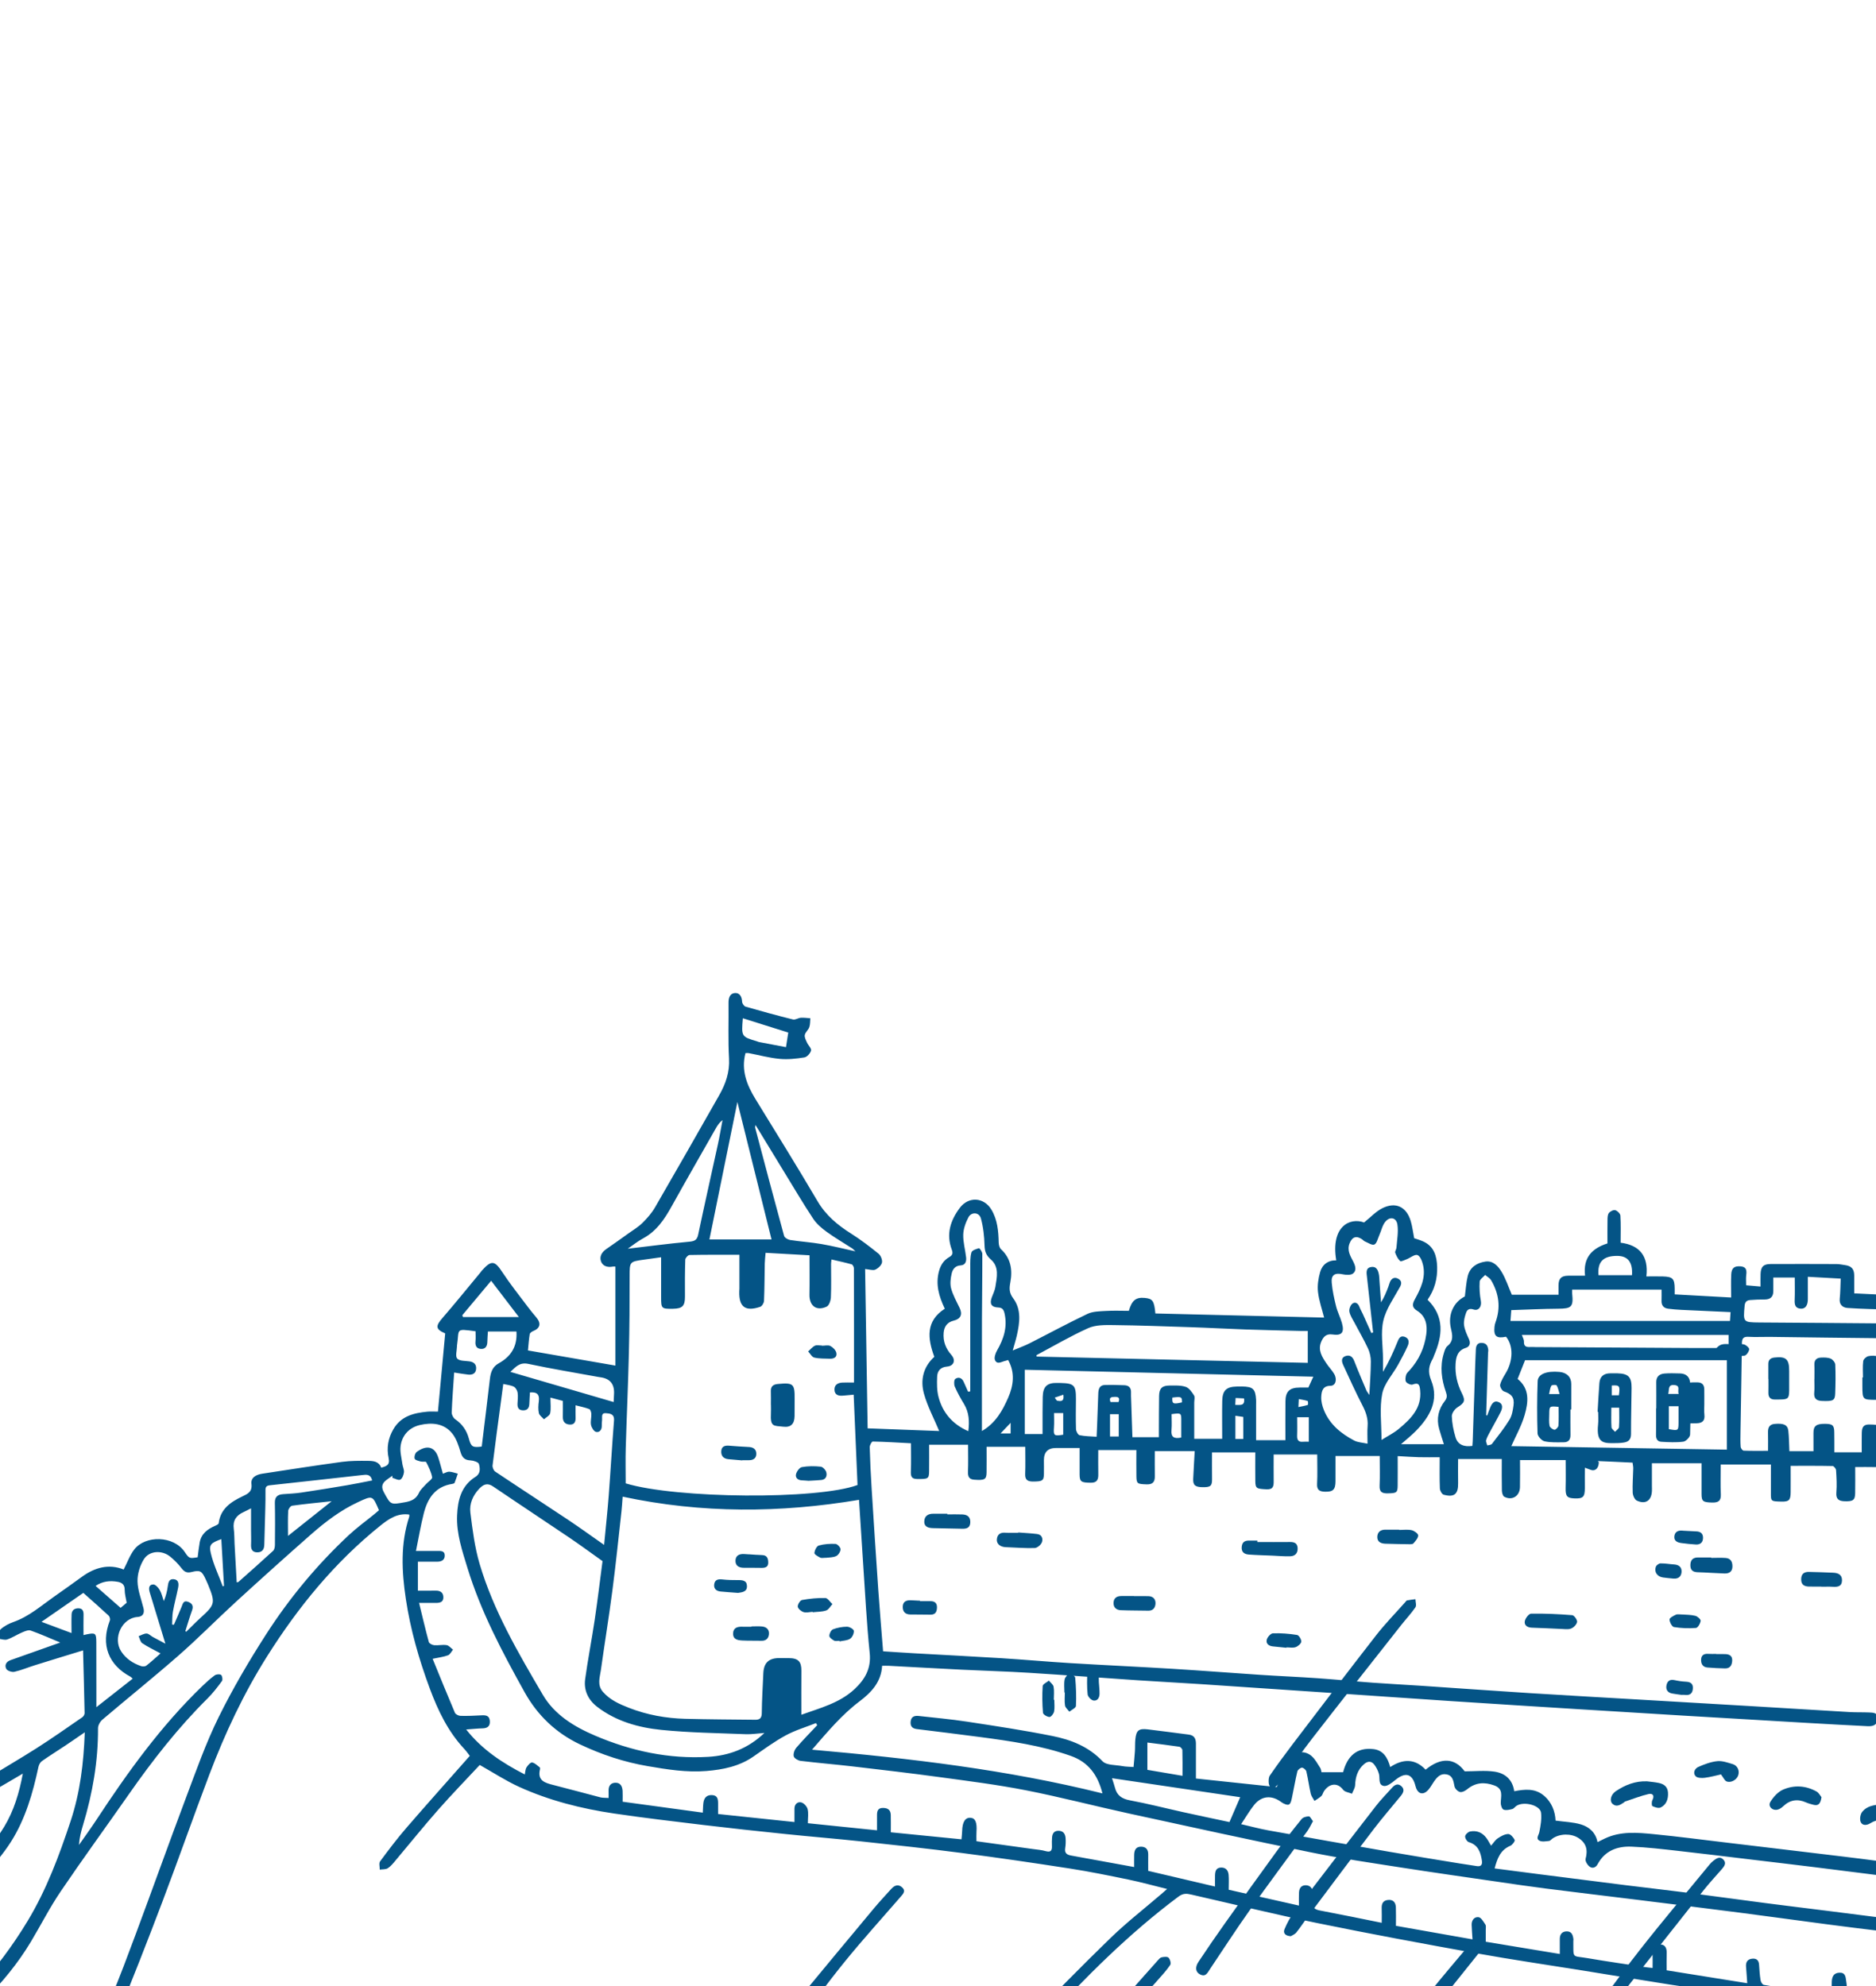 <svg width="425" height="450" viewBox="0 0 425 450" fill="none" xmlns="http://www.w3.org/2000/svg">
<rect x="0" y="0" width="425" height="450" fill="#808080" stroke="none"/>
<g clip-path="url(#clip0_3129_13987)">
<rect width="425" height="450" fill="white"/>
<path d="M99.213 319.827C99.764 313.905 100.311 308.001 100.858 302.121C98.684 301.2 98.642 300.474 100.183 298.698C103.135 295.293 105.964 291.781 108.844 288.313C108.97 288.161 109.071 287.99 109.203 287.847C111.353 285.467 112.083 285.626 113.815 288.268C115.556 290.923 117.55 293.407 119.456 295.954C120.108 296.827 120.798 297.673 121.501 298.501C122.65 299.852 122.381 300.967 120.769 301.604C120.461 301.726 120.051 302.025 120.006 302.297C119.811 303.46 119.737 304.644 119.602 305.983C126.149 307.116 132.63 308.24 139.422 309.418V286.989C139.321 286.989 139.031 286.947 138.762 286.995C137.601 287.207 136.536 286.872 136.156 285.805C135.762 284.696 136.339 283.706 137.356 283.01C139.034 281.862 140.685 280.675 142.339 279.491C143.427 278.711 144.606 278.015 145.551 277.082C146.624 276.027 147.65 274.849 148.401 273.555C153.294 265.113 158.118 256.626 162.942 248.142C164.402 245.574 165.329 242.917 165.156 239.828C164.922 235.622 165.093 231.398 165.045 227.18C165.033 226.033 165.41 225.043 166.552 225.001C167.59 224.962 168.075 225.847 168.117 226.959C168.132 227.357 168.55 227.988 168.906 228.089C172.471 229.121 176.054 230.101 179.655 230.995C180.179 231.123 180.825 230.645 181.426 230.603C182.138 230.555 182.862 230.675 183.579 230.72C183.514 231.395 183.564 232.116 183.346 232.741C183.125 233.377 182.446 233.883 182.323 234.513C182.219 235.037 182.577 235.685 182.826 236.238C183.107 236.866 183.855 237.536 183.738 238.029C183.588 238.657 182.829 239.497 182.23 239.592C180.385 239.888 178.468 240.095 176.617 239.921C174.272 239.7 171.966 239.063 169.639 238.624C169.358 238.57 169.062 238.618 168.879 238.618C167.865 242.501 169.187 245.831 171.155 249.039C175.875 256.73 180.642 264.395 185.215 272.173C187.097 275.375 189.737 277.566 192.791 279.494C194.968 280.87 197.032 282.445 199.033 284.068C199.539 284.478 199.936 285.473 199.808 286.08C199.673 286.711 198.931 287.389 198.288 287.679C197.753 287.918 196.978 287.625 195.985 287.539C196.177 299.631 196.368 311.597 196.56 323.638C202.239 323.851 207.614 324.051 212.773 324.245C211.595 321.429 210.144 318.712 209.328 315.815C208.451 312.7 209.16 309.702 211.666 307.43C210.123 303.23 209.692 299.329 214.041 296.531C212.707 293.736 211.906 291 212.734 287.984C213.111 286.612 213.817 285.539 215.034 284.842C215.764 284.424 215.943 283.996 215.629 283.162C214.307 279.656 215.294 276.547 217.439 273.683C219.419 271.037 222.909 271.247 224.605 274.09C225.981 276.394 226.187 278.938 226.253 281.533C226.265 282.047 226.42 282.72 226.764 283.04C229.034 285.132 229.414 287.775 228.888 290.567C228.627 291.942 228.61 292.932 229.531 294.169C231.439 296.728 231.011 299.711 230.356 302.62C230.132 303.61 229.818 304.581 229.426 305.995C230.951 305.352 232.127 304.937 233.227 304.378C237.609 302.157 241.931 299.807 246.366 297.7C247.58 297.123 249.115 297.12 250.512 297.036C252.24 296.928 253.981 297.009 255.734 297.009C256.436 294.627 257.322 293.894 259.335 294.083C261.129 294.25 261.482 294.743 261.742 297.607C274.498 297.918 287.272 298.232 299.971 298.54C299.49 296.615 298.808 294.701 298.586 292.734C298.422 291.264 298.658 289.67 299.068 288.232C299.549 286.543 300.844 285.536 302.72 285.572C301.443 277.961 305.746 275.776 309.027 276.986C310.529 275.788 311.704 274.487 313.167 273.758C316.188 272.248 318.628 273.432 319.597 276.672C319.962 277.892 320.106 279.181 320.375 280.556C320.94 280.753 321.688 280.962 322.391 281.276C324.888 282.388 325.498 284.606 325.579 287.031C325.666 289.718 324.993 292.235 323.416 294.495C327.313 298.351 326.793 302.665 324.879 307.131C324.783 307.358 324.726 307.606 324.607 307.819C323.698 309.412 323.419 310.781 324.227 312.775C326.063 317.307 323.898 321.038 320.737 324.251C319.753 325.253 318.637 326.129 317.399 327.223H327.104C326.739 326.048 326.347 324.903 326.027 323.737C325.39 321.429 325.869 319.292 327.319 317.438C327.876 316.727 327.831 316.174 327.568 315.424C326.572 312.566 326.18 309.654 327.074 306.692C327.257 306.088 327.454 305.346 327.903 304.991C329.371 303.819 329.042 302.465 328.692 300.949C327.971 297.819 329.335 295.018 331.857 293.748C332.078 292.098 332.15 290.579 332.512 289.132C333.014 287.117 334.599 286.128 336.528 285.847C338.245 285.599 339.376 286.866 340.129 288.092C341.113 289.691 341.702 291.533 342.498 293.362H353.077C353.077 292.504 353.071 291.87 353.077 291.237C353.092 289.697 353.69 289.078 355.23 289.051C356.462 289.03 357.692 289.048 359.088 289.048C358.607 284.947 360.655 282.86 364.161 281.736C364.161 279.967 364.14 278.179 364.173 276.394C364.182 275.862 364.194 275.205 364.493 274.837C364.801 274.457 365.531 274.093 365.94 274.209C366.419 274.344 367.062 274.983 367.092 275.441C367.217 277.417 367.146 279.405 367.146 281.575C371.402 282.113 373.507 284.555 372.981 289.213C374.362 289.213 375.529 289.186 376.692 289.219C378.947 289.279 379.369 289.724 379.39 291.966C379.393 292.358 379.39 292.749 379.39 293.284C383.652 293.521 387.827 293.751 392.185 293.99C392.185 292.166 392.119 290.45 392.206 288.744C392.278 287.288 392.927 286.821 394.326 286.932C395.663 287.037 395.738 287.868 395.598 288.932C395.508 289.616 395.58 290.322 395.58 291.219C396.587 291.305 397.637 291.398 398.843 291.503C398.843 290.453 398.819 289.572 398.849 288.693C398.902 287.031 399.483 286.415 401.11 286.409C406.089 286.388 411.069 286.394 416.049 286.415C416.686 286.415 417.323 286.558 417.96 286.645C419.444 286.845 420.054 287.524 420.066 289.001C420.075 290.286 420.066 291.571 420.066 293.054C422.428 293.165 424.797 293.272 427.163 293.395C427.656 293.422 428.281 293.338 428.61 293.601C429.155 294.038 429.759 294.662 429.882 295.296C430.058 296.223 429.331 296.761 428.401 296.734C425.123 296.647 421.842 296.588 418.573 296.363C417.505 296.289 416.641 295.67 416.785 294.268C416.937 292.797 416.934 291.311 417.006 289.712C414.533 289.575 412.122 289.44 409.559 289.297C409.559 291.114 409.553 292.737 409.559 294.361C409.565 295.789 408.991 296.6 407.926 296.522C406.649 296.426 406.532 295.559 406.577 294.495C406.646 292.866 406.595 291.231 406.595 289.47H401.738C401.738 290.507 401.744 291.533 401.738 292.558C401.729 293.852 401.062 294.438 399.776 294.438C398.681 294.438 397.586 294.471 396.498 294.561C395.75 294.624 395.316 294.952 395.236 295.864C394.907 299.574 394.865 299.619 398.582 299.652C407.869 299.735 417.156 299.756 426.445 299.861C427.154 299.87 428.12 300.136 428.482 300.635C428.775 301.039 428.53 302.1 428.168 302.626C427.89 303.03 427.058 303.224 426.475 303.218C417.945 303.143 409.415 303.018 400.882 302.913C399.294 302.895 397.703 302.994 396.121 302.898C394.99 302.829 394.637 303.242 394.623 304.318C394.536 311.011 394.41 317.704 394.302 324.398C394.285 325.54 394.255 326.688 394.338 327.826C394.362 328.14 394.76 328.675 395.002 328.687C396.806 328.762 398.615 328.726 400.541 328.726C400.541 327.259 400.568 325.928 400.532 324.598C400.503 323.513 400.808 322.745 402.028 322.631C404.089 322.443 404.989 322.843 405.141 324.206C405.306 325.674 405.3 327.163 405.378 328.819H410.836C410.836 327.453 410.848 326.075 410.833 324.697C410.815 323.13 411.434 322.61 413.351 322.61C415.176 322.61 415.538 322.933 415.549 324.559C415.555 325.306 415.564 326.051 415.567 326.798C415.57 327.489 415.567 328.182 415.567 329.067H421.773C421.773 327.782 421.752 326.362 421.779 324.945C421.8 323.815 421.824 322.748 423.481 322.765C425.997 322.792 426.535 323.046 426.547 324.882C426.562 326.9 426.442 328.918 426.391 330.932C426.364 331.988 425.844 332.445 424.788 332.418C423.353 332.382 421.917 332.409 420.287 332.409C420.287 334.439 420.32 336.403 420.278 338.367C420.245 339.93 419.764 340.241 417.745 340.146C416.495 340.086 415.902 339.587 416.019 338.176C416.16 336.502 416.058 334.801 415.953 333.118C415.932 332.774 415.454 332.179 415.176 332.173C412.062 332.104 408.943 332.131 405.668 332.131C405.668 334.182 405.683 336.158 405.665 338.134C405.647 339.918 405.282 340.268 403.577 340.229C401.166 340.176 401.178 340.176 401.19 338.206C401.205 336.17 401.193 334.137 401.193 331.829H389.819C389.819 334.131 389.741 336.37 389.846 338.6C389.918 340.134 389.2 340.477 387.872 340.448C385.82 340.4 385.482 340.173 385.479 338.531C385.479 336.26 385.479 333.988 385.479 331.548H374.234C374.234 333.18 374.234 334.893 374.234 336.606C374.234 337.004 374.258 337.401 374.24 337.799C374.147 340.005 372.801 340.941 370.809 340.005C370.313 339.772 369.909 338.827 369.882 338.194C369.81 336.37 369.963 334.541 370.005 332.711C370.014 332.328 369.918 331.943 369.852 331.405C366.47 331.249 363.162 331.073 359.851 330.986C359.591 330.98 359.097 331.578 359.082 331.91C359.004 333.647 359.046 335.39 359.043 337.132C359.037 339.177 358.646 339.578 356.74 339.512C354.964 339.452 354.635 339.004 354.689 337.061C354.746 335.049 354.701 333.031 354.701 330.816H344.352C344.352 332.81 344.385 334.884 344.343 336.956C344.304 338.989 342.549 340.083 340.781 339.129C340.443 338.947 340.258 338.224 340.246 337.742C340.192 335.416 340.222 333.088 340.222 330.583H330.322C330.322 332.421 330.292 334.239 330.328 336.056C330.376 338.525 329.461 339.33 327.056 338.672C326.658 338.561 326.219 337.751 326.198 337.249C326.105 334.98 326.159 332.702 326.159 330.182C324.499 330.182 322.968 330.212 321.439 330.173C319.968 330.134 318.499 330.024 316.642 329.925C316.642 332.269 316.66 334.436 316.636 336.603C316.621 338.206 316.394 338.322 314.45 338.367C313.2 338.397 312.473 338.143 312.545 336.648C312.646 334.481 312.572 332.305 312.572 329.904H302.558C302.558 331.719 302.573 333.683 302.555 335.65C302.537 337.533 301.987 338.044 300.151 337.993C298.996 337.96 298.305 337.635 298.38 336.236C298.494 334.11 298.41 331.973 298.41 329.563H288.543C288.543 331.447 288.525 333.509 288.549 335.569C288.561 336.675 288.468 337.515 286.97 337.449C284.655 337.348 284.407 337.261 284.386 335.566C284.362 333.488 284.38 331.411 284.38 329.091H274.579C274.579 330.956 274.561 333.055 274.585 335.15C274.6 336.675 274.262 336.986 272.464 336.968C270.769 336.95 270.248 336.511 270.314 335.082C270.407 333.052 270.532 331.025 270.655 328.807H261.614C261.614 330.735 261.59 332.618 261.623 334.502C261.643 335.82 261.096 336.382 259.735 336.328C257.66 336.251 257.477 336.188 257.447 334.505C257.414 332.574 257.441 330.639 257.441 328.559H248.801C248.801 330.397 248.774 332.224 248.81 334.05C248.834 335.216 248.541 335.964 247.165 335.958C244.94 335.946 244.59 335.742 244.581 334.089C244.572 332.206 244.581 330.326 244.581 328.09C242.849 328.09 241.034 328.09 239.215 328.09C237.403 328.088 236.495 329.004 236.493 330.84C236.493 331.886 236.517 332.929 236.496 333.976C236.464 335.494 236.143 335.677 234.059 335.689C232.854 335.697 232.196 335.351 232.249 333.982C232.33 332.006 232.27 330.024 232.27 327.818H223.507C223.507 329.713 223.531 331.677 223.501 333.641C223.477 335.225 223.056 335.455 220.651 335.267C219.484 335.174 219.248 334.478 219.293 333.411C219.374 331.482 219.317 329.548 219.317 327.348H210.491C210.491 329.282 210.509 331.306 210.485 333.327C210.464 335.079 210.273 335.135 207.778 335.115C206.403 335.103 206.31 334.394 206.355 333.288C206.438 331.261 206.379 329.229 206.379 327.019C203.433 326.864 200.573 326.682 197.714 326.622C197.484 326.616 197.02 327.465 197.032 327.907C197.119 331.031 197.268 334.155 197.466 337.276C197.947 344.953 198.444 352.629 198.976 360.306C199.293 364.859 199.688 369.409 200.062 374.156C202.467 374.308 204.919 374.482 207.375 374.619C213.862 374.987 220.349 375.31 226.833 375.713C232.034 376.039 237.226 376.511 242.427 376.828C250.159 377.298 257.896 377.647 265.627 378.12C272.303 378.529 278.972 379.058 285.648 379.498C289.949 379.782 294.256 379.955 298.554 380.257C302.708 380.547 306.853 380.963 311.004 381.27C314.563 381.533 318.132 381.707 321.691 381.946C329.969 382.502 338.245 383.103 346.524 383.626C354.892 384.155 363.266 384.618 371.638 385.109C379.914 385.593 388.192 386.071 396.468 386.562C403.99 387.01 411.509 387.482 419.034 387.922C420.472 388.005 421.92 387.952 423.362 388.011C424.352 388.053 425.497 388.011 425.38 389.521C425.273 390.896 424.268 391.18 423.143 391.126C418.582 390.899 414.021 390.648 409.46 390.382C400.096 389.838 390.734 389.288 381.37 388.726C373.588 388.26 365.806 387.784 358.024 387.297C348.226 386.684 338.427 386.074 328.632 385.429C318.888 384.786 309.15 384.098 299.406 383.438C290.293 382.819 281.18 382.197 272.067 381.596C267.266 381.279 262.46 381.034 257.657 380.711C249.459 380.161 241.264 379.531 233.06 379.019C228.002 378.706 222.936 378.571 217.875 378.32C212.366 378.048 206.86 377.728 201.354 377.438C200.869 377.411 200.382 377.435 199.841 377.435C199.634 381.166 197.334 383.527 194.699 385.515C190.65 388.57 187.467 392.418 183.962 396.444C206.175 398.417 228.065 400.952 249.758 406.351C248.678 402.085 246.504 399.242 242.604 397.861C235.925 395.497 228.962 394.498 221.988 393.575C217.226 392.947 212.462 392.358 207.695 391.775C206.645 391.647 206.196 391.099 206.301 390.074C206.414 388.962 207.165 388.699 208.113 388.804C211.762 389.213 215.426 389.536 219.057 390.092C225.52 391.082 231.992 392.056 238.399 393.341C242.637 394.19 246.611 395.733 249.776 399.063C250.67 400.005 252.722 399.873 254.259 400.163C255.028 400.31 255.826 400.298 256.801 400.372C256.906 399.21 257.035 398.005 257.112 396.794C257.172 395.9 257.112 394.998 257.205 394.11C257.411 392.071 257.965 391.602 260.007 391.841C263.112 392.203 266.207 392.639 269.312 393.028C270.568 393.186 270.939 393.972 270.933 395.108C270.918 397.634 270.93 400.163 270.93 402.979C277.13 403.637 283.378 404.298 289.237 404.919C290.341 402.489 291.02 400.363 292.201 398.567C293.4 396.743 295.593 396.549 297.136 397.891C297.949 398.6 298.488 399.64 299.092 400.57C299.292 400.881 299.313 401.305 299.379 401.547H304.278C305.196 398.038 307.251 395.859 311.154 396.316C313.388 396.579 314.357 398.247 314.952 400.381C317.806 398.504 320.536 398.408 322.965 400.976C326.473 398.086 329.604 398.313 331.815 401.353C334.169 401.353 336.406 401.105 338.562 401.419C340.904 401.76 342.66 403.147 343.042 405.864C345.387 405.407 347.708 405.158 349.697 406.803C351.575 408.354 352.317 410.468 352.404 412.515C354.446 412.802 356.385 412.844 358.17 413.385C359.991 413.938 361.475 415.167 361.912 417.388C362.537 417.083 363.051 416.823 363.575 416.572C367.161 414.868 370.956 415.224 374.703 415.591C380.18 416.126 385.638 416.847 391.102 417.496C397.308 418.234 403.511 418.975 409.717 419.723C415.134 420.374 420.556 421.005 425.964 421.728C426.924 421.857 428.347 421.609 428.425 423.247C428.491 424.571 427.77 425.169 426.308 424.987C421.238 424.362 416.172 423.696 411.102 423.068C406.374 422.482 401.642 421.929 396.91 421.361C391.353 420.697 385.799 420.001 380.24 419.382C376.692 418.987 373.139 418.554 369.577 418.416C366.389 418.294 363.592 419.325 361.948 422.374C361.511 423.184 360.751 423.438 360.087 422.921C359.609 422.551 359.079 421.669 359.208 421.187C359.752 419.164 359.387 417.603 357.566 416.44C355.951 415.409 353.424 415.427 351.77 416.539C351.483 416.733 351.225 417.092 350.929 417.122C350.205 417.2 349.335 417.37 348.758 417.062C347.882 416.596 348.584 415.83 348.728 415.122C349.021 413.687 349.278 412.172 349.12 410.74C348.928 409.018 345.196 408.064 343.533 409.182C343.204 409.403 342.941 409.807 342.591 409.897C341.954 410.058 341.191 410.246 340.635 410.031C340.267 409.888 339.983 409.054 339.989 408.53C340.001 406.994 340.668 405.329 338.523 404.546C336.292 403.733 334.273 403.858 332.383 405.413C331.94 405.777 331.226 406.145 330.747 406.034C330.25 405.918 329.622 405.281 329.515 404.773C329.261 403.571 329.165 402.322 327.699 402.041C326.312 401.771 325.516 402.71 324.816 403.735C324.29 404.501 323.853 405.41 323.144 405.951C322.053 406.785 321.054 406.211 320.686 404.734C319.971 401.843 318.407 401.416 316.038 403.365C315.299 403.972 314.258 404.797 313.505 404.665C312.153 404.429 312.676 402.893 312.383 401.9C312.168 401.168 311.803 400.435 311.339 399.828C310.675 398.959 309.838 399.015 309.018 399.721C307.55 400.985 307.074 402.629 306.994 404.504C306.967 405.152 306.533 405.786 306.285 406.426C305.603 406.139 304.667 406.043 304.284 405.532C302.89 403.676 300.961 404.232 299.902 405.918C299.693 406.25 299.615 406.701 299.343 406.952C298.882 407.38 298.317 407.693 297.794 408.055C297.504 407.514 297.076 407.003 296.944 406.426C296.562 404.752 296.346 403.039 295.948 401.368C295.862 401.006 295.287 400.516 294.95 400.525C294.585 400.534 293.998 401.003 293.912 401.368C293.451 403.272 293.14 405.215 292.724 407.134C292.59 407.756 292.446 408.641 292.021 408.862C291.63 409.069 290.753 408.686 290.272 408.321C288.121 406.698 285.786 406.862 284.102 408.988C283.103 410.246 282.289 411.651 281.171 413.322C283.516 413.863 285.409 414.381 287.335 414.727C296.442 416.369 305.552 417.98 314.668 419.564C319.992 420.488 325.328 421.343 330.657 422.222C331.925 422.431 333.202 422.592 334.471 422.811C335.487 422.987 335.87 422.569 335.721 421.591C335.431 419.702 334.898 418.028 332.748 417.391C332.35 417.274 331.872 416.485 331.922 416.067C331.973 415.651 332.598 415.071 333.056 414.982C334.527 414.695 335.804 415.203 336.717 416.428C337.097 416.937 337.384 417.513 337.796 418.198C338.338 417.585 338.733 416.919 339.313 416.53C340.022 416.055 340.883 415.567 341.685 415.555C342.19 415.546 342.875 416.324 343.144 416.901C343.261 417.149 342.621 418.022 342.157 418.219C339.902 419.17 339.202 421.086 338.601 423.349C342.094 423.803 345.429 424.246 348.77 424.67C355.314 425.507 361.855 426.344 368.402 427.163C372.927 427.728 377.458 428.236 381.98 428.816C387.968 429.588 393.947 430.419 399.934 431.199C404.8 431.83 409.672 432.418 414.539 433.031C418.516 433.531 422.494 434.03 426.469 434.55C427.474 434.681 428.171 435.208 428.069 436.32C427.964 437.438 427.097 437.659 426.209 437.554C421.968 437.052 417.733 436.514 413.501 435.958C406.966 435.097 400.437 434.185 393.902 433.342C386.033 432.329 378.161 431.357 370.286 430.38C363.589 429.549 356.89 428.76 350.196 427.908C346.41 427.426 342.636 426.861 338.858 426.311C331.695 425.268 324.526 424.255 317.375 423.136C310.571 422.072 303.743 421.089 296.998 419.714C283.213 416.907 269.468 413.896 255.722 410.898C247.93 409.2 240.205 407.173 232.384 405.64C225.972 404.381 219.47 403.565 212.991 402.68C206.408 401.78 199.811 401.012 193.21 400.241C189.268 399.781 185.314 399.458 181.375 398.979C180.795 398.908 179.936 398.405 179.823 397.948C179.676 397.371 179.987 396.486 180.409 395.993C181.913 394.235 183.546 392.588 185.132 390.902C185.042 390.741 184.949 390.579 184.859 390.418C182.562 391.33 180.158 392.038 178.001 393.207C175.447 394.591 173.081 396.337 170.686 397.999C167.471 400.226 163.798 400.967 160.026 401.275C155.543 401.64 151.12 400.923 146.714 400.169C141.355 399.251 136.246 397.55 131.341 395.219C125.913 392.639 121.747 388.63 118.86 383.444C113.827 374.395 108.961 365.25 105.907 355.284C104.714 351.392 103.386 347.508 103.556 343.371C103.697 339.91 104.48 336.639 107.717 334.621C108.925 333.868 108.754 332.699 108.503 331.731C108.392 331.303 107.277 330.926 106.604 330.897C105.282 330.837 104.705 330.269 104.334 329.019C103.9 327.563 103.401 326.003 102.483 324.84C100.601 322.455 97.802 322.26 95.11 322.888C92.744 323.441 91.093 325.157 90.758 327.632C90.579 328.956 90.98 330.361 91.159 331.725C91.243 332.358 91.59 333.001 91.515 333.602C91.443 334.206 91.129 335.031 90.672 335.261C90.253 335.47 89.499 335.013 88.895 334.849C88.895 334.693 88.895 334.538 88.895 334.382C88.417 334.72 87.92 335.034 87.463 335.396C86.511 336.149 86.344 336.971 86.963 338.116C88.548 341.042 88.479 340.944 91.698 340.388C93.226 340.122 94.279 339.658 94.943 338.203C95.281 337.464 95.986 336.884 96.543 336.254C97.009 335.724 97.975 335.135 97.901 334.717C97.691 333.527 97.114 332.388 96.558 331.291C96.459 331.097 95.747 331.27 95.352 331.157C94.841 331.013 94.063 330.855 93.944 330.514C93.797 330.092 94.045 329.255 94.407 328.983C96.348 327.534 98.382 327.468 99.282 330.218C99.665 331.387 99.961 332.583 100.338 333.916C100.888 333.728 101.34 333.438 101.774 333.458C102.426 333.491 103.066 333.745 103.712 333.904C103.475 334.597 103.26 335.303 102.985 335.981C102.931 336.113 102.653 336.197 102.468 336.224C98.597 336.807 96.863 339.506 96.001 342.923C95.314 345.643 94.85 348.42 94.234 351.425C96.067 351.425 97.536 351.425 99.001 351.425C99.8 351.425 100.76 351.311 100.754 352.468C100.748 353.517 99.958 353.855 98.998 353.852C97.566 353.846 96.133 353.852 94.673 353.852V360.417C96.169 360.417 97.452 360.435 98.735 360.411C99.836 360.39 100.47 360.928 100.446 361.995C100.422 363.047 99.59 363.194 98.732 363.191C97.599 363.188 96.462 363.191 94.94 363.191C95.69 366.267 96.366 369.175 97.15 372.051C97.243 372.386 97.924 372.733 98.358 372.772C99.291 372.855 100.263 372.613 101.179 372.757C101.702 372.84 102.148 373.42 102.629 373.779C102.258 374.218 101.971 374.876 101.505 375.053C100.5 375.429 99.399 375.555 98.011 375.854C99.695 379.967 101.337 384.036 103.057 388.071C103.209 388.433 103.876 388.768 104.316 388.78C105.904 388.822 107.495 388.75 109.083 388.663C110.01 388.615 110.827 388.681 110.956 389.823C111.09 390.986 110.57 391.581 109.352 391.611C108.177 391.641 107.002 391.769 105.608 391.868C109.239 396.462 113.833 399.461 118.887 402.058C119.022 401.446 119.016 400.866 119.279 400.456C119.581 399.981 120.173 399.293 120.547 399.347C121.163 399.437 121.714 400.032 122.27 400.444C122.354 400.507 122.372 400.74 122.339 400.872C121.69 403.478 123.466 403.969 125.374 404.45C128.928 405.347 132.46 406.327 136.007 407.242C136.524 407.377 137.09 407.332 137.876 407.389C137.876 406.788 137.891 406.268 137.873 405.747C137.837 404.692 138.319 403.978 139.375 403.936C140.571 403.888 140.981 404.755 141.044 405.798C141.085 406.531 141.052 407.266 141.052 408.235C147.133 409.063 153.103 409.879 159.216 410.713C159.267 409.837 159.264 409.164 159.35 408.501C159.5 407.374 160.077 406.674 161.318 406.734C162.569 406.794 162.67 407.67 162.676 408.617C162.679 409.359 162.676 410.1 162.676 411.021C168.398 411.621 174.036 412.216 179.981 412.841C179.981 411.702 179.969 410.74 179.984 409.777C179.999 408.776 180.702 408.196 181.51 408.387C182.099 408.527 182.796 409.281 182.957 409.891C183.2 410.817 183.02 411.855 183.02 413.107C188.206 413.639 193.303 414.162 198.683 414.715C198.683 413.499 198.674 412.336 198.686 411.173C198.695 410.282 198.937 409.637 200.047 409.645C201.142 409.654 201.764 410.103 201.8 411.2C201.838 412.432 201.809 413.666 201.809 415.164C207.04 415.684 212.339 416.21 217.819 416.754C217.881 416.004 217.956 415.436 217.971 414.865C218.019 412.829 218.671 411.786 219.867 411.876C220.968 411.956 221.366 412.934 221.216 415.068C221.168 415.747 221.21 416.434 221.21 417.185C225.514 417.78 229.725 418.362 233.936 418.948C234.92 419.086 235.928 419.152 236.873 419.424C238.138 419.788 238.372 419.217 238.312 418.159C238.279 417.564 238.306 416.963 238.339 416.369C238.393 415.388 238.85 414.766 239.912 414.826C240.971 414.886 241.354 415.624 241.41 416.539C241.455 417.277 241.437 418.034 241.318 418.763C241.138 419.863 241.674 420.255 242.646 420.428C247.326 421.268 252.004 422.132 256.933 423.035C256.933 422.117 256.915 421.19 256.939 420.267C256.966 419.286 257.274 418.455 258.431 418.428C259.592 418.401 260.142 419.044 260.124 420.207C260.103 421.439 260.121 422.673 260.121 423.902C265.185 425.092 270.123 426.248 275.252 427.453C275.252 426.464 275.234 425.689 275.258 424.915C275.285 424.012 275.473 423.187 276.61 423.151C277.716 423.119 278.255 423.815 278.338 424.805C278.428 425.842 278.359 426.891 278.359 428.183C283.572 429.357 288.797 430.532 294.268 431.764C294.268 430.634 294.238 429.758 294.277 428.885C294.315 427.949 294.689 427.19 295.748 427.163C296.846 427.136 297.333 427.884 297.45 428.867C297.525 429.507 297.587 430.182 297.459 430.801C297.181 432.149 297.758 432.64 299.014 432.879C303.632 433.755 308.235 434.708 313.023 435.671C313.023 434.511 313.056 433.432 313.014 432.356C312.975 431.297 313.361 430.598 314.465 430.493C315.673 430.377 316.191 431.1 316.229 432.191C316.277 433.528 316.241 434.867 316.241 436.355C322.008 437.375 327.678 438.379 333.591 439.423C333.514 438.164 333.427 437.151 333.394 436.137C333.358 435.055 334.037 434.266 334.976 434.4C335.562 434.484 336.083 435.432 336.507 436.074C336.696 436.361 336.588 436.849 336.591 437.246C336.6 438.086 336.591 438.926 336.591 439.964C342.166 440.884 347.657 441.793 353.367 442.735C353.367 441.428 353.379 440.397 353.364 439.369C353.349 438.278 353.899 437.617 354.949 437.611C356.085 437.605 356.364 438.505 356.459 439.452C356.468 439.548 356.432 439.65 356.432 439.748C356.477 443.904 356.029 443.064 359.686 443.688C364.083 444.442 368.503 445.066 372.918 445.739C373.408 445.814 373.902 445.85 374.389 445.904C374.389 444.797 374.422 443.736 374.38 442.678C374.336 441.518 374.775 440.636 375.96 440.576C377.207 440.514 377.628 441.381 377.584 442.564C377.536 443.799 377.572 445.04 377.572 446.436C383.616 447.404 389.565 448.355 395.828 449.359C395.729 447.972 395.663 446.818 395.562 445.667C395.466 444.6 395.861 443.904 396.976 443.799C397.945 443.706 398.448 444.182 398.511 445.174C398.582 446.358 398.666 447.548 398.858 448.717C398.92 449.099 399.285 449.685 399.59 449.739C404.705 450.642 409.834 451.476 414.975 452.328C414.975 451.033 414.939 450.014 414.984 448.998C415.035 447.921 415.391 447.039 416.68 446.971C418.035 446.899 418.122 447.882 418.241 448.842C418.271 449.087 418.319 449.329 418.346 449.571C418.466 450.681 418.193 452.178 418.807 452.794C419.461 453.449 420.951 453.272 422.078 453.449C423.104 453.607 424.133 453.76 425.165 453.894C426.317 454.047 426.873 454.821 426.774 455.84C426.666 456.958 425.721 456.979 424.815 456.836C416.83 455.586 408.844 454.325 400.855 453.093C393.414 451.945 385.964 450.857 378.526 449.697C371.865 448.657 365.216 447.554 358.562 446.483C350.537 445.192 342.489 444.023 334.492 442.582C322.447 440.412 310.409 438.185 298.422 435.731C288.869 433.773 279.397 431.438 269.886 429.274C268.863 429.041 268.059 428.93 266.973 429.74C255.772 438.104 245.965 447.939 236.541 458.181C233.183 461.831 229.994 465.633 226.731 469.37C226.079 470.117 225.478 471.074 224.294 470.366C223.468 469.875 223.471 468.497 224.38 467.439C226.833 464.578 229.247 461.666 231.873 458.967C238.378 452.274 244.898 445.593 251.6 439.1C255.231 435.581 259.248 432.46 263.088 429.16C263.459 428.84 263.827 428.514 264.404 428.009C261.35 427.259 258.518 426.47 255.65 425.878C251.241 424.966 246.824 424.063 242.376 423.373C234.259 422.111 226.13 420.924 217.983 419.863C210.374 418.874 202.742 418.049 195.112 417.227C189.358 416.608 183.585 416.144 177.825 415.546C171.658 414.91 165.494 414.243 159.339 413.505C152.588 412.698 145.835 411.896 139.111 410.904C131.685 409.807 124.423 407.971 117.571 404.854C114.566 403.484 111.772 401.646 108.686 399.909C105.623 403.2 102.342 406.572 99.237 410.1C95.957 413.825 92.846 417.702 89.646 421.501C89.105 422.144 88.563 422.847 87.875 423.292C87.391 423.606 86.655 423.528 86.033 423.624C86.045 422.987 85.803 422.165 86.111 421.746C88.028 419.152 89.981 416.572 92.089 414.133C96.761 408.725 101.531 403.401 106.43 397.846C106.14 397.479 105.704 396.836 105.177 396.271C101.481 392.313 99.207 387.551 97.35 382.547C94.913 375.976 92.987 369.253 91.946 362.324C91.007 356.073 90.693 349.801 92.714 343.646C92.756 343.515 92.72 343.356 92.72 343.171C90.038 342.779 88.04 344.175 86.144 345.7C75.813 354.007 67.552 364.117 60.518 375.28C55.182 383.74 50.962 392.756 47.427 402.085C43.796 411.666 40.413 421.34 36.78 430.921C33.415 439.796 29.96 448.639 26.341 457.413C24.912 460.877 22.923 464.109 21.188 467.445C21.119 467.576 21.042 467.708 20.946 467.819C20.267 468.632 19.678 469.962 18.374 469.215C16.944 468.393 18.015 467.224 18.497 466.384C23.602 457.478 27.146 447.897 30.714 438.331C34.584 427.952 38.299 417.516 42.202 407.149C44.487 401.078 46.652 394.923 49.515 389.12C52.706 382.652 56.379 376.386 60.282 370.314C65.584 362.07 71.838 354.536 79.022 347.828C80.832 346.139 82.854 344.678 84.774 343.111C85.151 342.803 85.515 342.483 85.856 342.193C84.403 338.786 84.418 338.818 81.155 340.331C77.144 342.19 73.675 344.839 70.394 347.727C64.657 352.776 58.975 357.891 53.337 363.05C49.015 367.008 44.906 371.202 40.5 375.064C34.827 380.036 28.935 384.762 23.186 389.65C22.669 390.089 22.202 390.929 22.205 391.581C22.244 399.072 20.973 406.348 18.814 413.496C18.374 414.949 17.994 416.419 17.892 418.034C19.199 416.156 20.548 414.306 21.804 412.396C28.923 401.553 36.471 391.058 45.857 382.012C46.742 381.16 47.654 380.32 48.647 379.602C48.997 379.351 49.781 379.277 50.08 379.501C50.358 379.71 50.496 380.598 50.286 380.888C49.281 382.263 48.231 383.632 47.023 384.831C40.339 391.467 34.572 398.842 29.192 406.546C24.056 413.902 18.766 421.152 13.735 428.58C11.265 432.227 9.258 436.185 6.991 439.97C4.066 444.851 0.468 449.207 -3.543 453.236C-4.333 454.032 -5.206 454.561 -6.091 453.64C-6.92 452.779 -6.31 451.837 -5.664 451.135C-1.141 446.229 2.845 440.923 6.285 435.214C10.556 428.123 13.409 420.434 16.005 412.605C18.147 406.142 18.948 399.526 19.205 392.507C17.617 393.593 16.218 394.57 14.797 395.518C13.026 396.699 11.214 397.823 9.473 399.048C9.093 399.317 8.809 399.885 8.707 400.364C7.433 406.306 5.759 412.136 2.49 417.304C0.674 420.177 -1.638 422.736 -3.749 425.42C-3.956 425.683 -4.291 425.973 -4.59 426.006C-5.254 426.078 -6.16 426.251 -6.558 425.911C-7.27 425.298 -7.009 424.521 -6.372 423.713C-3.857 420.527 -1.189 417.415 0.916 413.965C3.124 410.345 4.359 406.238 5.172 401.864C2.995 403.141 1 404.324 -1.016 405.481C-1.482 405.75 -2.042 406.154 -2.49 406.079C-3.082 405.978 -4.025 405.511 -4.066 405.123C-4.129 404.501 -3.761 403.526 -3.256 403.203C0.554 400.776 4.484 398.537 8.292 396.107C11.803 393.865 15.213 391.464 18.643 389.1C18.912 388.914 19.172 388.478 19.166 388.164C19.08 383.515 18.945 378.867 18.817 373.949C15.084 375.097 11.495 376.185 7.915 377.307C6.357 377.794 4.84 378.442 3.255 378.801C2.693 378.927 1.652 378.574 1.419 378.132C1.003 377.345 1.359 376.517 2.376 376.162C6.108 374.855 9.832 373.522 13.648 372.168C11.432 371.25 9.225 370.252 6.949 369.45C6.408 369.259 5.6 369.624 4.978 369.887C3.841 370.371 2.792 371.08 1.628 371.471C1.048 371.669 0.303 371.373 -0.367 371.301C-0.22 370.577 -0.316 369.594 0.124 369.187C0.934 368.44 2.005 367.881 3.064 367.507C6.56 366.279 9.285 363.86 12.234 361.786C14.339 360.303 16.445 358.817 18.526 357.299C21.478 355.14 24.649 354.282 28.016 355.622C28.848 354.013 29.416 352.393 30.409 351.096C32.901 347.84 39.325 347.882 41.864 351.673C42.872 353.176 42.941 353.129 44.777 352.853C44.93 351.723 45.043 350.597 45.241 349.484C45.597 347.514 46.999 346.483 48.707 345.733C49.021 345.595 49.512 345.371 49.541 345.141C49.942 341.885 52.254 340.325 54.883 339.072C56.127 338.478 57.183 338.029 56.965 336.212C56.788 334.747 58.089 334.116 59.414 333.913C65.435 332.995 71.456 332.05 77.491 331.231C79.438 330.968 81.43 330.986 83.401 331.004C84.576 331.016 85.832 331.112 86.362 332.55C87.531 332.212 88.393 331.97 88.043 330.37C87.549 328.11 87.917 325.889 89.122 323.827C90.863 320.846 93.746 320.15 96.839 319.854C97.569 319.782 98.313 319.845 99.213 319.845V319.827ZM141.061 339.111C140.96 340.403 140.906 341.434 140.792 342.456C140.125 348.414 139.518 354.381 138.741 360.327C137.954 366.368 136.97 372.383 136.127 378.416C135.893 380.078 135.22 381.785 136.608 383.366C138.214 385.192 140.32 386.116 142.491 386.965C146.589 388.564 150.859 389.336 155.235 389.449C160.529 389.587 165.823 389.608 171.116 389.665C172.089 389.674 172.57 389.318 172.579 388.173C172.606 385.157 172.797 382.143 172.929 379.127C173.031 376.786 174.14 375.71 176.479 375.689C177.224 375.683 177.972 375.695 178.716 375.698C180.843 375.713 181.57 376.487 181.552 378.565C181.522 381.841 181.543 385.115 181.543 388.532C185.799 386.995 190.219 385.892 193.623 382.696C195.944 380.514 197.385 378.066 197.029 374.565C196.326 367.711 195.988 360.82 195.519 353.945C195.199 349.251 194.912 344.555 194.607 339.832C176.748 342.833 159.004 342.947 141.055 339.114L141.061 339.111ZM141.752 336.104C153.147 339.569 185.185 339.844 194.269 336.475C193.979 329.686 193.688 322.87 193.395 316.01C192.453 316.093 191.676 316.171 190.898 316.231C189.872 316.311 189.053 316.01 189.047 314.838C189.044 313.729 189.848 313.322 190.835 313.268C191.604 313.226 192.375 313.259 193.473 313.259C193.473 304.432 193.479 295.894 193.449 287.359C193.449 287.052 193.171 286.54 192.923 286.472C191.433 286.053 189.917 285.733 188.365 285.372C188.317 285.88 188.275 286.125 188.272 286.37C188.272 288.896 188.344 291.425 188.233 293.948C188.2 294.683 187.829 295.795 187.288 296.053C184.985 297.144 183.337 295.894 183.382 293.365C183.433 290.456 183.394 287.548 183.394 284.424C180.125 284.242 176.82 284.053 173.443 283.865C173.366 284.807 173.27 285.536 173.255 286.265C173.198 289.093 173.207 291.924 173.084 294.749C173.064 295.227 172.624 295.963 172.217 296.103C168.87 297.242 167.393 296.133 167.48 292.669C167.486 292.42 167.513 292.172 167.513 291.924C167.513 289.362 167.513 286.8 167.513 284.313C163.645 284.313 159.928 284.283 156.216 284.361C155.872 284.367 155.262 285.034 155.247 285.41C155.154 288.19 155.154 290.974 155.175 293.754C155.193 295.873 154.616 296.51 152.489 296.543C149.858 296.585 149.771 296.501 149.774 293.948C149.774 290.944 149.774 287.939 149.774 284.869C148.362 285.067 147.088 285.252 145.814 285.422C142.629 285.853 142.638 285.925 142.638 289.165C142.638 294.97 142.614 300.782 142.473 306.584C142.3 313.765 141.971 320.942 141.758 328.122C141.681 330.762 141.746 333.405 141.746 336.104H141.752ZM173.174 392.654C171.55 392.771 170.261 392.989 168.981 392.938C162.587 392.678 156.171 392.606 149.813 391.96C144.627 391.434 139.557 390.011 135.292 386.738C133.291 385.201 132.215 383.025 132.561 380.487C133.181 375.973 134.063 371.495 134.733 366.987C135.406 362.443 135.95 357.882 136.5 353.72C133.812 351.813 131.428 350.052 128.975 348.393C123.227 344.507 117.431 340.69 111.691 336.792C110.39 335.907 109.487 336.361 108.584 337.3C107.127 338.815 106.314 340.732 106.562 342.726C107.05 346.636 107.546 350.602 108.659 354.363C111.808 364.99 117.404 374.508 122.964 383.994C125.644 388.564 130.073 391.24 134.838 393.273C143.009 396.758 151.547 398.591 160.448 398.068C165.12 397.793 169.43 396.232 173.174 392.657V392.654ZM312.984 326.263C314.393 325.372 315.775 324.697 316.92 323.737C319.621 321.471 322.124 319.038 321.727 315.017C321.616 313.899 321.472 313.143 320.025 313.708C319.645 313.857 318.813 313.492 318.547 313.116C318.293 312.754 318.404 312.037 318.547 311.528C318.661 311.131 319.05 310.802 319.349 310.47C321.436 308.153 322.69 305.427 323.111 302.366C323.401 300.259 323.046 298.244 321.06 297.003C319.881 296.265 319.896 295.553 320.515 294.423C321.834 292.023 323.037 289.521 322.394 286.663C322.202 285.808 321.748 284.597 321.119 284.373C320.5 284.152 319.516 284.992 318.673 285.324C318.179 285.518 317.399 285.91 317.195 285.724C316.678 285.249 316.331 284.531 316.08 283.85C315.969 283.548 316.331 283.106 316.361 282.717C316.484 280.968 316.831 279.181 316.582 277.483C316.358 275.943 315.006 275.563 313.947 276.699C313.179 277.524 312.945 278.843 312.452 279.931C312.12 280.66 311.917 281.73 311.351 281.988C310.843 282.221 309.916 281.572 309.189 281.276C308.968 281.186 308.806 280.962 308.603 280.822C307.269 279.901 306.318 280.245 305.732 281.751C305.127 283.309 305.911 284.57 306.557 285.826C307.056 286.797 307.382 287.859 306.539 288.54C306.016 288.962 304.903 288.887 304.122 288.72C302.424 288.355 301.547 288.857 301.697 290.615C301.852 292.423 302.247 294.223 302.687 295.99C303.007 297.278 303.644 298.483 304.006 299.765C304.616 301.924 303.976 302.692 301.834 302.366C300.372 302.142 299.726 303.009 299.283 304.097C298.53 305.956 299.523 307.457 300.486 308.91C301.03 309.735 301.748 310.452 302.247 311.301C302.998 312.581 302.567 313.998 301.41 313.998C299.621 313.998 299.397 315.265 299.325 316.44C299.265 317.438 299.532 318.527 299.911 319.471C301.218 322.724 303.787 324.822 306.787 326.398C307.631 326.84 308.695 326.864 309.805 327.112C309.805 325.543 309.727 324.347 309.823 323.166C309.964 321.411 309.425 319.911 308.624 318.371C307.074 315.382 305.693 312.303 304.281 309.242C303.931 308.485 303.799 307.603 304.813 307.26C305.732 306.946 306.392 307.334 306.772 308.321C307.646 310.575 308.6 312.796 309.542 315.023C309.673 315.331 309.91 315.594 310.221 316.069C310.355 313.34 310.55 310.916 310.559 308.491C310.562 307.502 310.331 306.432 309.916 305.535C309.001 303.562 307.891 301.679 306.877 299.747C306.44 298.913 305.869 298.091 305.699 297.2C305.591 296.635 305.929 295.727 306.381 295.377C307.021 294.884 307.67 295.29 307.972 296.109C308.178 296.665 308.492 297.177 308.737 297.718C309.389 299.152 310.029 300.593 310.672 302.031C310.807 301.992 310.939 301.954 311.073 301.912C310.613 297.727 310.158 293.544 309.685 289.359C309.578 288.403 309.344 287.288 310.631 287.084C311.914 286.881 312.255 287.945 312.419 288.983C312.482 289.374 312.482 289.775 312.509 290.172C312.625 291.811 312.745 293.446 312.862 295.084C313.597 293.942 314.064 292.761 314.516 291.577C314.656 291.21 314.743 290.818 314.898 290.456C315.257 289.634 315.927 289.306 316.708 289.715C317.438 290.095 317.656 290.681 317.175 291.565C315.805 294.071 314.028 296.516 313.394 299.215C312.754 301.942 313.295 304.946 313.313 307.828C313.319 308.829 313.313 309.833 313.313 310.835C314.626 308.629 315.637 306.39 316.558 304.115C316.887 303.305 317.204 302.548 318.215 302.892C319.253 303.245 319.271 304.169 318.9 304.988C318.248 306.432 317.504 307.837 316.735 309.221C315.509 311.424 313.582 313.472 313.131 315.812C312.506 319.047 312.975 322.493 312.975 326.266L312.984 326.263ZM136.859 350.049C137.245 345.969 137.631 342.424 137.903 338.866C138.334 333.204 138.651 327.537 139.099 321.878C139.222 320.335 138.169 320.275 137.245 320.201C136.139 320.114 136.459 321.085 136.399 321.722C136.36 322.168 136.318 322.616 136.333 323.061C136.36 323.985 135.801 324.622 135.029 324.443C134.541 324.332 134.021 323.477 133.898 322.879C133.734 322.084 134 321.211 133.967 320.374C133.952 319.988 133.764 319.376 133.498 319.271C132.573 318.906 131.577 318.721 130.39 318.41C130.39 319.528 130.363 320.365 130.396 321.199C130.435 322.132 130.142 322.822 129.11 322.78C128.078 322.742 127.486 322.174 127.51 321.062C127.537 319.902 127.516 318.739 127.516 317.418C126.69 317.196 125.79 316.957 124.699 316.667C124.699 318.069 124.857 319.193 124.633 320.233C124.519 320.76 123.721 321.139 123.23 321.585C122.829 321.121 122.195 320.706 122.079 320.18C121.89 319.328 121.95 318.392 122.067 317.51C122.252 316.099 121.821 315.346 120.057 315.495C120.012 316.32 119.943 317.187 119.919 318.057C119.892 319.002 119.497 319.579 118.49 319.555C117.538 319.534 117.195 318.975 117.236 318.081C117.275 317.238 117.389 316.377 117.263 315.555C117.189 315.062 116.833 314.425 116.414 314.207C115.747 313.857 114.924 313.797 114.015 313.582C113.839 314.915 113.668 316.18 113.501 317.444C112.852 322.302 112.182 327.16 111.59 332.024C111.536 332.475 111.826 333.192 112.191 333.438C117.661 337.103 123.188 340.684 128.667 344.337C131.329 346.112 133.922 347.996 136.859 350.046V350.049ZM342.381 327.665C358.451 327.928 374.757 328.194 391.216 328.46V308.195H345.498C344.939 309.603 344.382 311.011 343.814 312.44C346.625 314.718 346.228 317.758 345.396 320.634C344.684 323.097 343.38 325.393 342.381 327.665ZM291.202 326.308C291.202 323.339 291.178 320.428 291.211 317.516C291.235 315.274 292.153 314.407 294.417 314.392C295.102 314.386 295.79 314.392 296.403 314.392C296.78 313.57 297.103 312.859 297.528 311.932C275.682 311.406 253.978 310.883 232.163 310.357V324.93H236.185C236.185 324.35 236.185 323.86 236.185 323.366C236.194 321.079 236.167 318.79 236.224 316.506C236.281 314.15 237.232 313.283 239.556 313.349C239.804 313.355 240.053 313.355 240.301 313.361C243.33 313.43 243.767 313.89 243.749 316.972C243.734 319.256 243.686 321.54 243.764 323.821C243.782 324.308 244.216 325.115 244.578 325.19C245.807 325.447 247.09 325.441 248.433 325.54C248.472 324.667 248.508 323.976 248.532 323.289C248.624 320.757 248.702 318.228 248.81 315.696C248.849 314.736 249.112 313.848 250.278 313.815C251.768 313.773 253.263 313.809 254.753 313.872C255.76 313.914 256.275 314.476 256.23 315.522C256.209 316.018 256.236 316.518 256.254 317.014C256.347 319.866 256.445 322.721 256.544 325.641H262.541C262.541 325.037 262.541 324.55 262.541 324.06C262.553 321.48 262.547 318.9 262.586 316.323C262.612 314.605 263.244 313.944 264.936 313.938C266.169 313.932 267.479 313.857 268.612 314.234C269.384 314.491 270.015 315.415 270.502 316.174C270.751 316.563 270.55 317.241 270.55 317.788C270.55 320.503 270.55 323.22 270.55 326.003H276.882C276.882 323.064 276.84 320.236 276.894 317.412C276.939 315.047 277.848 314.204 280.181 314.165C280.578 314.159 280.976 314.147 281.374 314.153C283.868 314.189 284.422 314.715 284.562 317.19C284.58 317.537 284.562 317.887 284.562 318.234C284.562 320.894 284.562 323.555 284.562 326.317H291.202V326.308ZM234.816 307.05C234.825 307.158 234.834 307.266 234.842 307.373C255.393 307.852 275.943 308.327 296.271 308.799V301.568C295.709 301.568 295.213 301.58 294.719 301.568C290.556 301.463 286.393 301.38 282.229 301.236C278.114 301.093 273.999 300.856 269.883 300.719C263.985 300.519 258.087 300.309 252.186 300.238C250.293 300.217 248.2 300.187 246.543 300.928C242.526 302.728 238.713 304.979 234.816 307.047V307.05ZM222.46 324.242C225.589 322.41 227.129 319.582 228.394 316.7C229.6 313.956 230.003 311.011 228.388 308.153C228.092 308.246 227.955 308.303 227.811 308.33C226.986 308.473 225.957 309.301 225.427 308.21C225.158 307.657 225.514 306.62 225.888 305.974C227.398 303.35 228.269 300.65 227.572 297.589C227.38 296.749 227.078 296.283 226.121 296.25C224.602 296.196 224.15 295.413 224.677 293.987C224.967 293.198 225.364 292.423 225.496 291.607C225.846 289.416 226.423 287.06 224.449 285.348C223.385 284.424 223.079 283.515 223.044 282.161C222.987 280.116 222.762 278.027 222.218 276.063C221.826 274.646 220.062 274.538 219.383 275.841C218.764 277.028 218.258 278.415 218.219 279.728C218.171 281.432 218.665 283.147 218.865 284.866C218.973 285.784 218.722 286.657 217.63 286.714C216.374 286.779 215.812 287.62 215.596 288.57C215.348 289.652 215.187 290.89 215.471 291.927C215.892 293.473 216.709 294.917 217.409 296.381C218.1 297.831 217.627 298.86 216.06 299.23C214.618 299.571 213.904 300.543 213.781 301.974C213.616 303.912 214.248 305.55 215.54 307.018C216.583 308.204 216.09 309.511 214.544 309.642C213.042 309.771 212.357 310.638 212.306 311.935C212.247 313.445 212.232 315.026 212.603 316.47C213.545 320.111 215.806 322.721 219.368 324.281C219.658 322.015 219.526 319.997 218.387 318.111C217.618 316.841 216.885 315.534 216.302 314.174C216.087 313.675 216.114 312.649 216.428 312.428C217.146 311.92 217.935 312.189 218.327 313.119C218.641 313.863 218.982 314.593 219.311 315.328C219.476 315.307 219.64 315.289 219.804 315.268C219.804 305.896 219.799 296.525 219.813 287.153C219.813 286.02 219.772 284.836 220.077 283.772C220.208 283.309 221.15 282.989 221.781 282.825C221.925 282.786 222.541 283.659 222.541 284.113C222.556 288.983 222.469 293.849 222.457 298.719C222.436 307.11 222.451 315.501 222.451 324.245L222.46 324.242ZM336.687 320.646C336.765 320.676 336.845 320.706 336.923 320.736C337.138 320.153 337.336 319.561 337.572 318.987C337.928 318.123 338.422 317.22 339.513 317.684C340.599 318.144 340.357 319.157 339.941 319.985C339.208 321.447 338.383 322.861 337.614 324.302C337.267 324.954 336.881 325.605 336.675 326.305C336.573 326.652 336.839 327.106 336.938 327.513C337.297 327.405 337.802 327.408 337.988 327.169C339.364 325.378 340.784 323.606 341.963 321.686C342.534 320.754 342.734 319.537 342.884 318.419C343.126 316.622 342.399 315.83 340.704 315.262C340.276 315.119 339.752 314.183 339.854 313.75C340.075 312.817 340.629 311.95 341.134 311.104C342.815 308.279 342.857 304.913 341.188 302.877C339.026 303.332 338.365 302.773 338.571 300.647C338.604 300.303 338.676 299.954 338.795 299.628C340.016 296.286 339.591 293.102 337.808 290.086C337.515 289.59 336.914 289.276 336.456 288.875C336.02 289.38 335.248 289.865 335.215 290.394C335.126 291.849 335.218 293.347 335.482 294.782C335.709 296.02 334.994 297.102 333.81 296.701C332.879 296.384 332.377 296.764 332.15 297.407C331.833 298.304 331.557 299.323 331.674 300.238C331.815 301.335 332.332 302.399 332.79 303.433C333.202 304.366 332.939 305.128 332.102 305.391C330.212 305.986 329.847 307.424 329.754 309.074C329.622 311.397 330.125 313.579 331.172 315.666C332.048 317.409 331.758 317.875 330.173 318.882C329.548 319.28 328.884 320.225 328.905 320.9C328.958 322.496 329.278 324.12 329.745 325.656C330.283 327.435 331.737 327.868 333.561 327.614C333.588 327.244 333.627 326.909 333.636 326.574C333.792 321.911 333.947 317.247 334.1 312.584C334.174 310.303 334.222 308.019 334.345 305.741C334.39 304.898 334.695 304.175 335.805 304.276C336.836 304.372 337.076 305.08 337.165 305.92C337.186 306.112 337.117 306.312 337.112 306.509C336.965 311.221 336.821 315.932 336.681 320.643L336.687 320.646ZM41.996 369.576C42.058 369.63 42.121 369.684 42.184 369.734C43.255 368.685 44.293 367.603 45.402 366.596C48.746 363.567 48.839 363.212 47.119 359.003C46.952 358.59 46.76 358.184 46.572 357.78C45.713 355.941 45.33 355.702 43.359 356.199C42.319 356.459 41.741 356.133 41.116 355.32C40.369 354.348 39.483 353.451 38.529 352.68C36.675 351.179 33.816 351.335 32.586 353.308C31.698 354.734 31.124 356.62 31.154 358.288C31.19 360.312 32 362.327 32.497 364.339C32.802 365.576 32.338 366.3 31.133 366.38C27.619 366.623 25.486 371.184 27.472 374.21C28.555 375.857 30.119 376.87 31.937 377.501C32.296 377.626 32.873 377.614 33.149 377.402C34.193 376.601 35.153 375.695 36.37 374.628C34.844 373.8 33.472 373.154 32.227 372.323C31.794 372.033 31.671 371.274 31.405 370.73C32.006 370.509 32.61 370.117 33.209 370.126C33.681 370.132 34.142 370.643 34.617 370.906C35.437 371.355 36.265 371.785 37.468 372.428C36.181 368.225 35.045 364.539 33.935 360.844C33.696 360.049 33.594 359.071 34.698 359.006C35.173 358.976 35.855 359.693 36.166 360.228C36.612 361.002 36.806 361.923 37.109 362.781C37.599 361.597 37.874 360.5 38.015 359.385C38.126 358.503 38.353 357.699 39.373 357.816C40.515 357.947 40.521 358.919 40.345 359.786C39.983 361.582 39.501 363.355 39.175 365.158C39.002 366.114 39.047 367.113 38.993 368.093C39.13 368.105 39.265 368.12 39.403 368.132C39.986 366.778 40.584 365.433 41.14 364.07C41.403 363.424 41.532 362.59 42.504 362.907C43.389 363.197 43.916 363.756 43.524 364.841C42.959 366.401 42.495 367.995 41.99 369.576H41.996ZM376.42 292.199H356.166C356.166 292.606 356.145 292.857 356.169 293.102C356.477 296.109 356.038 296.513 353.023 296.534C349.503 296.558 345.985 296.734 342.375 296.848C342.313 297.679 342.259 298.378 342.19 299.305H391.919C391.955 298.749 391.997 298.13 392.05 297.299C388.213 297.126 384.552 296.967 380.892 296.788C379.905 296.74 378.918 296.656 377.937 296.534C376.887 296.402 376.369 295.789 376.411 294.704C376.441 293.972 376.417 293.237 376.417 292.202L376.42 292.199ZM160.717 280.837H174.786C172.127 270.129 169.537 259.702 167.052 249.69C164.997 259.8 162.853 270.335 160.717 280.837ZM102.889 310.996C102.683 314.117 102.444 317.074 102.333 320.036C102.315 320.553 102.701 321.289 103.135 321.582C104.735 322.673 105.722 324.117 106.221 325.964C106.724 327.832 107.079 328.03 109.137 327.761C109.753 322.676 110.39 317.573 110.98 312.461C111.153 310.969 111.551 309.696 112.983 308.901C115.711 307.391 117.227 305.134 117 301.699H110.534C110.489 302.483 110.42 303.266 110.402 304.049C110.381 305.045 109.957 305.72 108.91 305.639C107.941 305.565 107.624 304.892 107.719 303.935C107.797 303.167 107.734 302.387 107.734 301.64C103.018 301.012 104.11 301.081 103.526 304.904C103.52 304.952 103.526 305.003 103.526 305.053C103.511 306.01 103.114 307.304 103.583 307.828C104.104 308.411 105.408 308.318 106.377 308.464C107.37 308.614 107.935 309.149 107.866 310.141C107.794 311.203 107.041 311.558 106.078 311.46C105.097 311.358 104.127 311.176 102.892 310.99L102.889 310.996ZM142.225 282.938C146.9 282.388 151.491 281.781 156.099 281.354C157.305 281.24 157.903 281.022 158.172 279.737C159.608 272.915 161.151 266.114 162.631 259.304C163.029 257.475 163.337 255.624 163.687 253.783C162.99 254.33 162.578 254.937 162.216 255.573C158.86 261.475 155.48 267.361 152.181 273.294C150.548 276.233 148.757 278.953 145.67 280.606C144.435 281.267 143.332 282.179 142.222 282.938H142.225ZM53.624 358.518C53.83 358.482 53.944 358.497 54.001 358.45C56.636 356.109 59.28 353.78 61.87 351.392C62.169 351.117 62.28 350.51 62.282 350.058C62.312 346.878 62.336 343.694 62.268 340.516C62.238 339.147 62.896 338.639 64.125 338.549C65.51 338.448 66.903 338.391 68.273 338.188C71.752 337.67 75.221 337.102 78.687 336.517C80.566 336.2 82.429 335.802 84.319 335.437C83.93 333.955 82.988 334.116 82.091 334.218C75.101 334.995 68.118 335.79 61.125 336.538C60.318 336.624 60.135 336.962 60.144 337.676C60.162 339.019 60.138 340.361 60.105 341.703C60.036 344.48 59.947 347.254 59.875 350.032C59.848 351.102 59.349 351.75 58.254 351.732C57.18 351.718 56.833 351.045 56.875 350.034C56.92 348.943 56.875 347.846 56.872 346.752C56.872 345.15 56.872 343.551 56.872 341.76C56.103 342.146 55.628 342.403 55.14 342.627C53.504 343.371 52.706 344.549 52.96 346.414C53.113 347.535 53.077 348.68 53.139 349.813C53.298 352.713 53.462 355.613 53.624 358.527V358.518ZM193.781 283.524C193.494 283.261 193.279 283.004 193.007 282.828C191.098 281.59 189.118 280.448 187.282 279.112C186.143 278.284 184.997 277.309 184.231 276.152C181.961 272.726 179.874 269.178 177.726 265.672C175.564 262.138 173.413 258.596 171.155 254.892C171.108 255.248 171.048 255.394 171.078 255.514C173.243 263.693 175.399 271.872 177.634 280.032C177.747 280.445 178.495 280.878 179 280.959C181.348 281.324 183.729 281.47 186.068 281.874C188.622 282.313 191.143 282.95 193.775 283.524H193.781ZM251.92 402.904C252.207 403.819 252.426 404.411 252.578 405.021C253.024 406.8 254.136 407.58 255.97 407.921C260.007 408.668 263.994 409.702 268.005 410.59C271.513 411.364 275.033 412.1 278.527 412.847C279.352 410.94 280.112 409.179 280.964 407.212C271.376 405.792 261.811 404.375 251.92 402.91V402.904ZM18.87 360.922C15.772 363.068 12.781 365.14 9.401 367.477C11.953 368.431 14.01 369.199 16.203 370.018C16.203 368.458 16.161 367.119 16.218 365.782C16.256 364.808 16.938 364.377 17.833 364.41C18.706 364.443 18.945 365.047 18.927 365.86C18.891 367.37 18.918 368.882 18.918 370.482C19.307 370.389 19.495 370.338 19.687 370.299C21.607 369.917 21.801 370.057 21.816 372.042C21.837 375.417 21.828 378.795 21.831 382.17C21.831 383.614 21.831 385.061 21.831 386.816C24.804 384.481 27.406 382.436 30.065 380.347C29.808 380.128 29.679 379.973 29.512 379.886C24.652 377.283 22.729 372.736 24.885 367.179C25.002 366.88 24.855 366.294 24.616 366.072C22.767 364.354 20.865 362.691 18.873 360.916L18.87 360.922ZM391.608 302.474H344.774C344.962 303.042 345.265 303.514 345.244 303.971C345.187 305.155 345.863 305.263 346.757 305.206C347.104 305.185 347.454 305.224 347.801 305.224C359.677 305.296 371.554 305.367 383.431 305.433C386.143 305.448 388.859 305.433 391.608 305.433V302.471V302.474ZM139.019 317.672C139.061 316.808 139.093 316.27 139.111 315.735C139.191 313.618 138.208 312.401 136.162 312.084C135.965 312.055 135.768 312.034 135.573 311.998C130.27 311.026 124.95 310.147 119.68 309.029C117.724 308.614 116.839 309.696 115.627 310.844C123.487 313.14 131.177 315.385 139.016 317.675L139.019 317.672ZM104.735 298.005C104.785 298.145 104.836 298.283 104.884 298.423H117.556C115.466 295.688 113.42 293.015 111.27 290.199C109.035 292.866 106.885 295.434 104.732 298.005H104.735ZM267.891 402.366C267.891 400.372 267.918 398.456 267.861 396.543C267.852 396.274 267.452 395.823 267.185 395.781C264.85 395.431 262.505 395.156 259.936 394.827V401.015C262.595 401.467 265.176 401.903 267.894 402.366H267.891ZM168.287 230.717C167.937 234.848 167.973 234.905 171.377 235.906C171.565 235.963 171.745 236.062 171.936 236.101C173.982 236.495 176.03 236.878 178.061 237.264C178.259 235.999 178.408 235.054 178.579 233.957C175.151 232.878 171.792 231.823 168.287 230.72V230.717ZM65.246 348.008C68.584 345.353 71.775 342.818 75.134 340.149C71.973 340.489 69.066 340.764 66.177 341.165C65.818 341.216 65.312 341.921 65.288 342.349C65.19 344.131 65.246 345.918 65.246 348.011V348.008ZM369.724 288.935C369.918 285.981 368.782 284.558 366.338 284.561C363.192 284.567 361.873 285.904 362.136 288.935H369.724ZM28.698 363.152C28.531 362.129 28.235 361.161 28.247 360.195C28.259 359.033 27.589 358.575 26.689 358.411C24.921 358.088 23.21 358.273 21.655 359.337C23.566 361.014 25.408 362.632 27.323 364.312C27.768 363.935 28.247 363.531 28.698 363.152ZM50.143 348.731C47.798 349.604 47.292 349.942 47.759 351.933C48.363 354.51 49.541 356.952 50.472 359.451C50.564 359.406 50.657 359.361 50.747 359.316C50.547 355.843 50.349 352.372 50.14 348.731H50.143ZM293.867 321.124C293.867 322.514 293.906 323.889 293.855 325.262C293.819 326.245 294.118 326.78 295.195 326.673C295.616 326.631 296.05 326.667 296.505 326.667V321.124H293.867ZM265.418 320.413C265.418 321.662 265.502 322.852 265.397 324.03C265.259 325.596 265.929 326.066 267.613 325.719C267.613 324.532 267.604 323.31 267.613 322.09C267.634 320.126 267.64 320.126 265.415 320.416L265.418 320.413ZM240.866 325.076V320.18H238.787C238.787 321.292 238.847 322.323 238.775 323.348C238.638 325.3 238.757 325.426 240.866 325.076ZM251.469 320.425V325.483H253.446V320.425H251.469ZM281.658 321.047C281.159 320.975 280.593 320.891 279.873 320.787V326.042H281.658V321.047ZM267.778 317.752C267.787 316.476 267.658 316.413 265.591 316.667C265.505 318.093 265.759 318.219 267.778 317.752ZM294.148 318.817C295.027 318.631 295.673 318.533 296.28 318.323C296.37 318.293 296.358 317.483 296.251 317.444C295.643 317.235 294.994 317.151 294.238 317.002C294.205 317.633 294.187 318.051 294.148 318.817ZM228.956 324.795V322.383C228.14 323.244 227.506 323.91 226.665 324.795H228.956ZM279.84 318.32C280.928 318.299 282.08 318.643 281.829 316.856C281.222 316.823 280.617 316.793 279.924 316.757C279.894 317.319 279.873 317.737 279.84 318.32ZM251.582 317.678H253.398C253.763 316.745 253.389 316.479 252.557 316.503C251.792 316.524 251.152 316.583 251.582 317.678ZM240.899 316.013C240.157 316.267 239.55 316.473 238.946 316.679C239.149 316.927 239.326 317.358 239.562 317.391C240.259 317.489 241.144 317.66 240.899 316.013Z" fill="#045486"/>
<path d="M288.084 405.589C287.809 404.97 287.474 404.525 287.432 404.055C287.381 403.472 287.378 402.734 287.683 402.292C289.376 399.846 291.132 397.446 292.935 395.078C299.186 386.875 305.419 378.658 311.757 370.524C313.796 367.905 316.138 365.519 318.342 363.029C318.474 362.88 318.603 362.653 318.764 362.62C319.389 362.494 320.029 362.434 320.66 362.348C320.675 362.972 320.945 363.774 320.657 364.189C319.679 365.612 318.48 366.88 317.409 368.243C310.725 376.738 304.016 385.216 297.389 393.754C294.805 397.081 292.415 400.558 289.908 403.945C289.58 404.39 289.077 404.707 288.084 405.589Z" fill="#045486"/>
<path d="M356.859 461.999C357.012 461.694 357.227 461.021 357.625 460.483C362.18 454.292 366.639 448.026 371.374 441.976C376.563 435.343 382.009 428.909 387.351 422.396C387.602 422.091 387.901 421.816 388.212 421.57C388.909 421.026 389.696 420.551 390.453 421.376C391.155 422.138 390.65 422.844 390.106 423.475C388.712 425.086 387.249 426.643 385.927 428.315C378.944 437.139 371.966 445.973 365.048 454.848C363.224 457.189 361.627 459.703 359.898 462.121C359.557 462.6 359.156 463.081 358.678 463.401C357.745 464.022 356.895 463.508 356.859 462.002V461.999Z" fill="#045486"/>
<path d="M297.448 412.65C296.979 413.481 296.641 414.244 296.159 414.907C291.786 420.931 287.324 426.892 283.02 432.96C279.949 437.289 277.078 441.755 274.117 446.158C273.572 446.965 273.154 448.053 271.835 447.348C270.857 446.825 270.68 445.761 271.527 444.49C273.474 441.558 275.471 438.655 277.508 435.785C281.328 430.407 285.168 425.038 289.05 419.705C290.919 417.137 292.875 414.629 294.873 412.163C295.202 411.76 295.959 411.562 296.524 411.553C296.799 411.547 297.086 412.196 297.448 412.65Z" fill="#045486"/>
<path d="M292.44 438.708C291.127 438.642 290.652 437.967 291.002 437.121C291.543 435.82 292.216 434.526 293.065 433.408C299.257 425.292 305.495 417.208 311.755 409.143C312.844 407.741 314.109 406.471 315.296 405.143C315.904 404.465 316.6 403.951 317.459 404.701C318.308 405.445 317.907 406.228 317.339 406.925C315.308 409.421 313.191 411.848 311.241 414.407C306.279 420.912 301.389 427.468 296.481 434.012C295.53 435.282 294.669 436.621 293.679 437.862C293.341 438.286 292.742 438.508 292.437 438.705L292.44 438.708Z" fill="#045486"/>
<path d="M178.261 460.754C177.66 460.396 176.918 460.192 176.855 459.861C176.739 459.245 176.816 458.414 177.163 457.915C178.467 456.046 179.864 454.235 181.315 452.477C186.872 445.739 192.456 439.022 198.051 432.317C199.29 430.831 200.618 429.423 201.916 427.985C202.636 427.184 203.501 426.846 204.383 427.65C205.289 428.478 204.571 429.154 204.009 429.803C199.822 434.639 195.521 439.38 191.487 444.34C187.452 449.302 183.695 454.489 179.783 459.553C179.424 460.016 178.841 460.306 178.261 460.754Z" fill="#045486"/>
<path d="M335.934 441.123C335.856 441.27 335.731 441.644 335.5 441.933C328.538 450.642 321.569 459.347 314.582 468.037C314.047 468.703 313.422 469.582 312.387 468.706C311.484 467.944 311.583 467.089 312.288 466.231C312.447 466.04 312.576 465.825 312.728 465.63C316.464 460.871 320.166 456.088 323.95 451.368C326.713 447.924 329.582 444.567 332.42 441.186C332.833 440.696 333.287 440.209 333.811 439.853C334.827 439.165 335.874 439.706 335.934 441.126V441.123Z" fill="#045486"/>
<path d="M251.715 460.142C250.543 460.112 249.957 459.236 250.465 458.31C251.144 457.069 251.985 455.885 252.912 454.812C255.986 451.252 259.127 447.751 262.252 444.236C262.512 443.943 262.812 443.566 263.149 443.494C263.67 443.384 264.451 443.294 264.735 443.578C265.085 443.931 265.342 444.878 265.114 445.216C264.262 446.472 263.215 447.602 262.201 448.747C259.112 452.238 256.01 455.718 252.891 459.186C252.514 459.607 252.006 459.912 251.718 460.145L251.715 460.142Z" fill="#045486"/>
<path d="M373.169 403.621C374.049 403.738 374.937 403.801 375.801 403.986C376.959 404.231 377.796 404.832 377.877 406.162C377.964 407.615 377.542 408.88 376.229 409.537C375.754 409.776 374.91 409.504 374.348 409.229C374.156 409.137 374.15 408.24 374.348 407.86C374.907 406.784 374.339 406.297 373.48 406.494C371.683 406.913 369.945 407.597 368.184 408.183C368.049 408.228 367.947 408.365 367.825 408.446C367.017 408.978 366.165 409.537 365.277 408.682C364.595 408.028 364.921 406.62 366.042 405.86C368.172 404.42 370.505 403.505 373.166 403.618L373.169 403.621Z" fill="#045486"/>
<path d="M422.049 312.105C422.049 310.868 421.947 309.618 422.102 308.402C422.159 307.971 422.793 307.385 423.251 307.284C423.996 307.122 424.878 307.131 425.578 307.397C426.101 307.597 426.768 308.306 426.78 308.802C426.834 311.065 426.628 313.334 426.625 315.6C426.625 316.766 426.179 317.184 425.042 317.178C421.968 317.163 421.926 317.151 421.914 314.034C421.914 313.391 421.914 312.745 421.914 312.102C421.959 312.102 422.004 312.102 422.046 312.102L422.049 312.105Z" fill="#045486"/>
<path d="M411.055 312.479C411.055 311.391 411.094 310.3 411.043 309.215C410.992 308.127 411.575 307.643 412.541 307.604C413.277 307.574 414.082 307.568 414.734 307.843C415.203 308.04 415.751 308.71 415.775 309.188C415.87 311.361 415.837 313.547 415.76 315.723C415.703 317.349 415.287 317.526 412.736 317.427C411.414 317.376 410.875 316.79 411.013 315.451C411.112 314.47 411.034 313.472 411.034 312.479C411.043 312.479 411.052 312.479 411.058 312.479H411.055Z" fill="#045486"/>
<path d="M400.605 312.447C400.605 311.305 400.605 310.16 400.605 309.018C400.605 308.097 401.134 307.69 401.98 307.592C404.609 307.287 405.351 307.968 405.33 310.638C405.318 312.124 405.348 313.609 405.33 315.095C405.312 316.823 405.049 317.077 403.353 317.098C402.955 317.104 402.558 317.104 402.16 317.11C401.119 317.125 400.596 316.647 400.625 315.573C400.652 314.533 400.631 313.49 400.631 312.447C400.622 312.447 400.611 312.447 400.602 312.447H400.605Z" fill="#045486"/>
<path d="M284.847 349.397C287.323 349.397 289.796 349.412 292.273 349.388C293.266 349.379 293.924 349.696 293.972 350.784C294.022 351.947 293.382 352.59 292.297 352.625C290.966 352.67 289.626 352.536 288.292 352.479C286.509 352.401 284.721 352.365 282.941 352.234C281.895 352.156 281.174 351.702 281.314 350.425C281.449 349.203 282.23 349.038 283.208 349.062C283.755 349.074 284.299 349.062 284.847 349.062C284.847 349.173 284.847 349.283 284.847 349.394V349.397Z" fill="#045486"/>
<path d="M412.649 407.209C412.452 408.584 412.018 409.248 410.831 408.931C410.259 408.778 409.679 408.629 409.141 408.39C407.197 407.532 405.489 407.819 403.949 409.289C403.608 409.615 403.165 409.917 402.719 410.028C401.508 410.327 400.449 409.272 401.077 408.255C401.759 407.146 402.797 405.995 403.952 405.493C406.452 404.411 409.096 404.566 411.53 405.923C412.054 406.213 412.371 406.874 412.649 407.209Z" fill="#045486"/>
<path d="M353.378 369.074C351.264 368.982 349.146 368.868 347.032 368.802C346.018 368.769 345.261 368.261 345.44 367.317C345.566 366.656 346.362 365.628 346.87 365.622C349.975 365.577 353.088 365.717 356.184 365.968C356.62 366.004 357.362 367.042 357.284 367.505C357.186 368.091 356.48 368.805 355.882 369.014C355.131 369.275 354.222 369.077 353.378 369.077V369.074Z" fill="#045486"/>
<path d="M389.882 402.047C388.856 402.271 387.546 402.644 386.209 402.815C385.521 402.902 384.51 402.869 384.13 402.45C383.451 401.703 383.954 400.701 384.756 400.349C386.119 399.748 387.576 399.201 389.038 399.045C390.16 398.926 391.371 399.371 392.505 399.703C393.653 400.041 394.162 401.225 393.767 402.316C393.405 403.314 392.053 404.052 391.111 403.613C390.692 403.416 390.465 402.818 389.882 402.047Z" fill="#045486"/>
<path d="M230.657 347.227C232.09 347.341 233.526 347.403 234.949 347.58C236.062 347.717 236.334 348.683 236.032 349.466C235.811 350.043 234.976 350.74 234.396 350.757C232.228 350.829 230.05 350.632 227.876 350.56C226.599 350.518 225.735 349.819 225.836 348.764C225.95 347.598 226.695 347.182 227.819 347.29C228.313 347.338 228.812 347.308 229.312 347.308C229.757 347.308 230.206 347.308 230.651 347.308C230.651 347.281 230.654 347.254 230.657 347.227Z" fill="#045486"/>
<path d="M214.607 343.132C215.747 343.132 216.886 343.094 218.023 343.144C219.078 343.192 219.82 343.626 219.817 344.854C219.814 346.14 219.063 346.415 217.966 346.382C215.768 346.316 213.566 346.319 211.368 346.247C210.387 346.214 209.367 346.008 209.391 344.747C209.418 343.479 210.267 342.962 211.491 342.98C212.528 342.995 213.569 342.983 214.607 342.983C214.607 343.034 214.607 343.082 214.607 343.132Z" fill="#045486"/>
<path d="M426.119 408.814C427.342 409.173 428.589 409.472 429.786 409.906C430.791 410.27 431.087 411.146 430.767 412.097C430.423 413.122 429.6 413.164 428.694 412.823C426.992 412.18 425.344 412.094 423.711 413.116C422.955 413.591 421.899 413.738 421.519 412.787C421.268 412.16 421.456 411.062 421.884 410.521C422.901 409.236 424.465 408.994 426.119 408.817V408.814Z" fill="#045486"/>
<path d="M387.677 352.988C388.766 352.988 389.863 352.923 390.946 353.006C392.125 353.096 392.504 353.933 392.474 354.997C392.442 356.154 391.679 356.552 390.677 356.522C388.649 356.459 386.624 356.295 384.597 356.238C383.49 356.205 382.931 355.745 382.946 354.621C382.961 353.461 383.526 352.884 384.695 352.893C385.688 352.902 386.681 352.893 387.674 352.893C387.674 352.926 387.674 352.955 387.674 352.988H387.677Z" fill="#045486"/>
<path d="M256.898 361.651C257.986 361.651 259.078 361.628 260.167 361.657C261.261 361.687 261.842 362.381 261.773 363.382C261.716 364.246 261.246 364.967 260.164 364.946C258.088 364.904 256.009 364.922 253.934 364.841C252.92 364.802 252.22 364.24 252.268 363.149C252.316 362.052 253.04 361.622 254.077 361.628C255.017 361.633 255.956 361.628 256.895 361.628C256.895 361.633 256.895 361.639 256.895 361.645L256.898 361.651Z" fill="#045486"/>
<path d="M412.668 359.49C411.726 359.49 410.784 359.505 409.842 359.487C408.768 359.463 408.035 359.086 408.047 357.834C408.056 356.605 408.717 356.139 409.836 356.166C411.672 356.207 413.505 356.267 415.339 356.351C416.445 356.402 417.331 356.811 417.298 358.1C417.265 359.475 416.311 359.606 415.204 359.535C414.361 359.481 413.514 359.523 412.668 359.523C412.668 359.514 412.668 359.505 412.668 359.493V359.49Z" fill="#045486"/>
<path d="M316.976 346.657C317.918 346.657 318.896 346.51 319.794 346.71C320.38 346.842 321.271 347.47 321.28 347.888C321.289 348.492 320.673 349.153 320.215 349.697C320.045 349.9 319.566 349.897 319.228 349.891C317.446 349.87 315.66 349.822 313.878 349.775C312.882 349.748 312.026 349.392 312.023 348.286C312.02 347.192 312.705 346.582 313.857 346.591C314.898 346.6 315.938 346.591 316.979 346.591C316.979 346.612 316.979 346.633 316.979 346.654L316.976 346.657Z" fill="#045486"/>
<path d="M208.43 362.796C209.22 362.796 210.009 362.805 210.799 362.796C211.777 362.784 212.291 363.253 212.267 364.231C212.243 365.169 211.932 365.872 210.799 365.851C209.261 365.821 207.727 365.836 206.19 365.812C205.014 365.791 204.476 365.104 204.518 364.001C204.563 362.85 205.364 362.554 206.366 362.593C207.054 362.62 207.742 362.661 208.43 362.694C208.43 362.73 208.43 362.766 208.43 362.799V362.796Z" fill="#045486"/>
<path d="M291.437 373.355C290.405 373.25 289.373 373.148 288.341 373.041C287.402 372.942 286.744 372.386 286.989 371.489C287.148 370.909 287.883 370.093 288.386 370.078C290.204 370.022 292.047 370.162 293.844 370.449C294.26 370.515 294.843 371.474 294.795 371.971C294.75 372.437 294.045 373.029 293.509 373.214C292.89 373.429 292.139 373.265 291.445 373.265C291.445 373.295 291.44 373.325 291.44 373.358L291.437 373.355Z" fill="#045486"/>
<path d="M241.142 383.488C241.142 382.496 241.005 381.48 241.193 380.526C241.31 379.943 241.926 379.459 242.318 378.93C242.76 379.342 243.547 379.725 243.586 380.176C243.777 382.287 243.855 384.421 243.75 386.538C243.726 386.995 242.775 387.405 242.252 387.835C241.914 387.372 241.364 386.944 241.28 386.439C241.124 385.479 241.235 384.475 241.235 383.491C241.205 383.491 241.172 383.491 241.142 383.491V383.488Z" fill="#045486"/>
<path d="M238.844 385.147C238.844 386.038 238.969 386.953 238.796 387.811C238.697 388.298 238.105 389.049 237.752 389.037C237.229 389.022 236.311 388.472 236.281 388.089C236.113 386.074 236.083 384.038 236.215 382.024C236.245 381.584 237.13 381.201 237.621 380.795C237.991 381.255 238.596 381.674 238.685 382.185C238.859 383.145 238.736 384.158 238.736 385.147H238.847H238.844Z" fill="#045486"/>
<path d="M248.939 381.109C249.005 382.087 249.109 382.927 249.1 383.764C249.088 384.649 248.634 385.456 247.712 385.303C247.189 385.217 246.45 384.433 246.397 383.904C246.223 382.197 246.259 380.46 246.346 378.742C246.385 377.952 246.854 377.354 247.826 377.456C248.702 377.549 248.993 378.036 248.948 378.867C248.906 379.659 248.939 380.454 248.939 381.109Z" fill="#045486"/>
<path d="M170.233 368.512C171.028 368.512 171.83 368.455 172.616 368.527C173.651 368.62 174.306 369.235 174.204 370.291C174.115 371.214 173.549 371.797 172.5 371.767C171.058 371.726 169.616 371.782 168.178 371.705C167.173 371.651 166.063 371.498 166.078 370.141C166.093 368.844 167.023 368.545 168.151 368.587C168.845 368.611 169.539 368.593 170.233 368.593C170.233 368.566 170.233 368.542 170.233 368.515V368.512Z" fill="#045486"/>
<path d="M184.098 365.209C183.407 365.248 182.662 365.463 182.043 365.269C181.502 365.098 180.781 364.506 180.73 364.037C180.676 363.553 181.268 362.608 181.699 362.53C183.434 362.217 185.219 362.037 186.978 362.082C187.525 362.097 188.049 362.979 188.581 363.466C188.114 363.965 187.729 364.713 187.157 364.904C186.203 365.224 185.13 365.188 184.107 365.305C184.104 365.272 184.101 365.242 184.098 365.209Z" fill="#045486"/>
<path d="M169.686 352.177C170.67 352.237 171.654 352.327 172.641 352.351C173.787 352.381 174.029 353.113 174.044 354.04C174.056 355.053 173.38 355.256 172.554 355.253C171.229 355.247 169.901 355.217 168.576 355.232C167.404 355.247 166.558 354.769 166.62 353.546C166.68 352.395 167.572 352.034 168.651 352.117C168.995 352.144 169.342 352.165 169.686 352.186C169.686 352.18 169.686 352.177 169.686 352.171V352.177Z" fill="#045486"/>
<path d="M388.799 374.786C389.49 374.786 390.184 374.766 390.875 374.792C391.847 374.828 392.499 375.223 392.421 376.326C392.353 377.336 391.922 378.057 390.803 378.033C389.475 378.006 388.147 377.937 386.825 377.827C385.71 377.734 385.321 376.954 385.381 375.961C385.441 374.981 386.096 374.667 387.02 374.736C387.609 374.78 388.204 374.745 388.799 374.745C388.799 374.76 388.799 374.774 388.799 374.786Z" fill="#045486"/>
<path d="M381.418 365.828C382.028 365.884 383.087 365.863 384.08 366.118C384.573 366.243 385.321 366.919 385.276 367.256C385.198 367.854 384.636 368.829 384.217 368.862C382.563 368.987 380.868 368.928 379.232 368.661C378.783 368.59 378.242 367.555 378.227 366.952C378.218 366.587 379.106 366.115 379.668 365.857C380.039 365.69 380.545 365.825 381.418 365.825V365.828Z" fill="#045486"/>
<path d="M167.235 360.922C165.602 360.796 164.411 360.727 163.227 360.605C162.234 360.503 161.642 359.926 161.809 358.91C161.971 357.932 162.689 357.765 163.616 357.869C164.797 358.007 165.994 358.028 167.184 358.022C168.21 358.016 169.194 358.079 169.221 359.379C169.251 360.667 168.183 360.772 167.232 360.916C167.085 360.937 166.936 360.919 167.232 360.919L167.235 360.922Z" fill="#045486"/>
<path d="M381.373 346.833C382.261 346.878 383.296 346.937 384.331 346.985C385.273 347.027 385.826 347.487 385.814 348.45C385.802 349.475 385.216 350.004 384.208 349.954C383.129 349.897 382.049 349.771 380.975 349.634C380.093 349.52 379.214 349.215 379.312 348.139C379.408 347.081 380.174 346.65 381.376 346.836L381.373 346.833Z" fill="#045486"/>
<path d="M380.891 384.021C380.371 383.946 379.587 383.857 378.812 383.713C377.808 383.528 377.353 382.855 377.529 381.887C377.703 380.93 378.277 380.443 379.348 380.682C380.209 380.873 381.094 381.002 381.977 381.044C383.101 381.097 383.625 381.603 383.502 382.724C383.377 383.88 382.641 384.173 381.603 384.027C381.456 384.006 381.307 384.027 380.891 384.027V384.021Z" fill="#045486"/>
<path d="M379.065 357.678C378.281 357.595 377.492 357.541 376.711 357.421C375.41 357.221 374.686 356.139 375.147 354.961C375.279 354.623 375.826 354.241 376.188 354.235C377.214 354.22 378.24 354.411 379.268 354.477C380.327 354.546 381 355.069 380.955 356.127C380.907 357.233 380.205 357.783 379.068 357.678H379.065Z" fill="#045486"/>
<path d="M187.306 352.955C186.588 352.955 186.131 353.083 185.814 352.925C185.299 352.668 184.471 352.19 184.501 351.87C184.558 351.257 185.015 350.318 185.497 350.184C186.702 349.843 188.021 349.759 189.28 349.819C189.705 349.84 190.417 350.608 190.417 351.033C190.417 351.565 189.932 352.342 189.448 352.572C188.727 352.916 187.821 352.874 187.306 352.952V352.955Z" fill="#045486"/>
<path d="M190.159 371.773C189.761 371.773 189.289 371.908 188.984 371.74C188.529 371.492 187.886 371.035 187.883 370.658C187.877 370.147 188.284 369.334 188.711 369.172C189.71 368.793 190.826 368.586 191.894 368.583C192.438 368.583 193.392 369.134 193.431 369.51C193.491 370.096 193.084 370.984 192.587 371.307C191.932 371.731 191.002 371.731 190.189 371.914C190.18 371.866 190.171 371.821 190.159 371.773Z" fill="#045486"/>
<path d="M174.64 318.329C174.64 317.286 174.667 316.243 174.631 315.199C174.595 314.21 175.095 313.741 176.013 313.609C176.112 313.594 176.211 313.585 176.309 313.576C179.737 313.262 180.06 313.564 180.021 316.981C180.006 318.272 180.027 319.564 180.009 320.855C179.982 322.643 179.163 323.462 177.455 323.262C175.286 323.008 174.479 323.381 174.646 320.254C174.682 319.615 174.652 318.969 174.652 318.329C174.646 318.329 174.643 318.329 174.637 318.329H174.64Z" fill="#045486"/>
<path d="M386.105 318.022C386.105 318.865 386.031 319.717 386.123 320.551C386.279 321.935 385.621 322.464 384.347 322.485C383.85 322.494 383.354 322.488 382.857 322.509C381.494 322.559 380.812 321.863 380.794 320.545C380.773 318.709 380.83 316.874 380.821 315.041C380.818 313.944 381.389 313.385 382.418 313.283C383.154 313.209 383.901 313.209 384.643 313.224C385.615 313.248 386.076 313.819 386.094 314.748C386.114 315.839 386.1 316.93 386.1 318.022C386.1 318.022 386.102 318.022 386.105 318.022Z" fill="#045486"/>
<path d="M168.165 330.896C167.131 330.806 166.093 330.711 165.058 330.627C163.906 330.534 163.317 329.871 163.398 328.767C163.479 327.682 164.265 327.482 165.234 327.572C166.715 327.709 168.204 327.778 169.691 327.865C170.669 327.921 171.339 328.382 171.342 329.392C171.345 330.433 170.648 330.851 169.664 330.851C169.167 330.851 168.668 330.851 168.171 330.851C168.171 330.866 168.168 330.884 168.165 330.899V330.896Z" fill="#045486"/>
<path d="M392.557 304.572C393.403 304.572 394.28 304.435 395.081 304.623C395.569 304.737 396.31 305.391 396.272 305.729C396.212 306.264 395.644 307.11 395.207 307.167C393.496 307.394 391.749 307.409 390.018 307.409C389.117 307.409 388.352 306.886 388.603 305.939C388.744 305.403 389.464 304.809 390.042 304.647C390.825 304.426 391.717 304.593 392.56 304.593V304.572H392.557Z" fill="#045486"/>
<path d="M183.14 335.521C182.736 335.491 182.195 335.438 181.653 335.417C180.738 335.381 180.137 334.822 180.334 334.021C180.49 333.393 181.124 332.517 181.668 332.418C183.056 332.164 184.525 332.173 185.933 332.32C186.415 332.37 187.073 333.085 187.201 333.608C187.39 334.373 187.133 335.234 186.071 335.339C185.141 335.432 184.205 335.458 183.14 335.524V335.521Z" fill="#045486"/>
<path d="M186.217 304.922C186.86 304.922 187.605 304.716 188.114 304.976C188.7 305.275 189.343 305.923 189.477 306.53C189.693 307.508 188.906 307.899 187.988 307.863C186.807 307.815 185.595 307.872 184.465 307.6C183.926 307.472 183.541 306.694 183.086 306.213C183.585 305.768 184.028 305.194 184.608 304.916C185.051 304.707 185.673 304.874 186.217 304.874C186.217 304.889 186.217 304.907 186.217 304.922Z" fill="#045486"/>
<path d="M362.213 331.288C362.189 332.672 361.393 333.392 360.43 333.06C358.989 332.564 357.574 331.963 356.225 331.258C355.489 330.872 355.098 330.146 355.627 329.246C356.12 328.406 356.79 328.493 357.541 328.804C358.77 329.315 360.032 329.76 361.226 330.343C361.689 330.57 362.012 331.087 362.213 331.288Z" fill="#045486"/>
<path d="M355.772 319.369C355.772 321.294 355.751 323.222 355.781 325.147C355.796 326.176 355.332 326.785 354.318 326.791C352.841 326.8 351.324 326.884 349.907 326.57C349.255 326.427 348.345 325.425 348.325 324.789C348.196 320.843 348.205 316.888 348.351 312.942C348.411 311.324 350.397 310.589 353.301 310.855C354.982 311.011 355.978 312.054 355.966 313.605C355.951 315.524 355.963 317.447 355.963 319.366C355.9 319.366 355.838 319.366 355.772 319.366V319.369ZM353.095 318.771C351.025 318.568 350.992 318.592 350.98 320.388C350.974 321.282 350.879 322.197 351.046 323.058C351.121 323.437 351.728 323.889 352.15 323.954C352.41 323.996 353.026 323.389 353.05 323.043C353.155 321.62 353.095 320.185 353.095 318.771ZM353.322 315.871C353.065 315.055 352.972 314.397 352.64 313.898C352.524 313.722 351.567 313.776 351.45 313.985C351.148 314.511 351.106 315.187 350.942 315.871H353.322Z" fill="#045486"/>
<path d="M375.228 319.107C375.228 317.125 375.246 315.143 375.222 313.164C375.207 311.914 375.937 311.322 377.031 311.221C378.213 311.113 379.412 311.173 380.602 311.194C382.047 311.221 382.858 312.061 382.887 313.421C382.971 317.295 383.01 321.172 382.887 325.043C382.869 325.62 381.948 326.577 381.356 326.655C379.705 326.87 378 326.777 376.323 326.676C375.449 326.622 375.144 325.958 375.165 325.073C375.213 323.085 375.18 321.097 375.18 319.11C375.195 319.11 375.21 319.11 375.225 319.11L375.228 319.107ZM378.066 323.821C380.199 324.206 380.253 324.171 380.264 322.332C380.273 321.145 380.264 319.962 380.264 318.625H378.066V323.821ZM377.932 315.833H380.309C379.944 315.062 380.824 313.953 379.307 313.824C377.797 313.696 378.195 314.847 377.935 315.833H377.932Z" fill="#045486"/>
<path d="M361.93 319.89C362.061 317.714 362.172 315.538 362.336 313.364C362.45 311.873 363.338 311.176 364.804 311.17C365.351 311.17 365.896 311.152 366.443 311.17C368.916 311.248 369.649 311.995 369.628 314.515C369.601 317.98 369.491 321.442 369.502 324.906C369.508 326.171 368.928 326.715 367.783 326.864C367.391 326.915 366.996 326.966 366.601 326.972C363.578 327.011 361.544 327.396 362.043 322.727C362.142 321.794 362.058 320.841 362.058 319.899C362.016 319.899 361.972 319.896 361.93 319.893V319.89ZM365.04 318.954C365.04 320.548 364.986 321.983 365.079 323.409C365.103 323.761 365.602 324.084 365.884 324.422C366.195 324.069 366.751 323.734 366.775 323.361C366.88 321.902 366.817 320.428 366.817 318.954H365.037H365.04ZM365.133 313.935V316.147H366.754C367.047 313.992 366.915 313.807 365.133 313.935Z" fill="#045486"/>
</g>
<defs>
<clipPath id="clip0_3129_13987">
<rect width="425" height="450" fill="white"/>
</clipPath>
</defs>
</svg>
